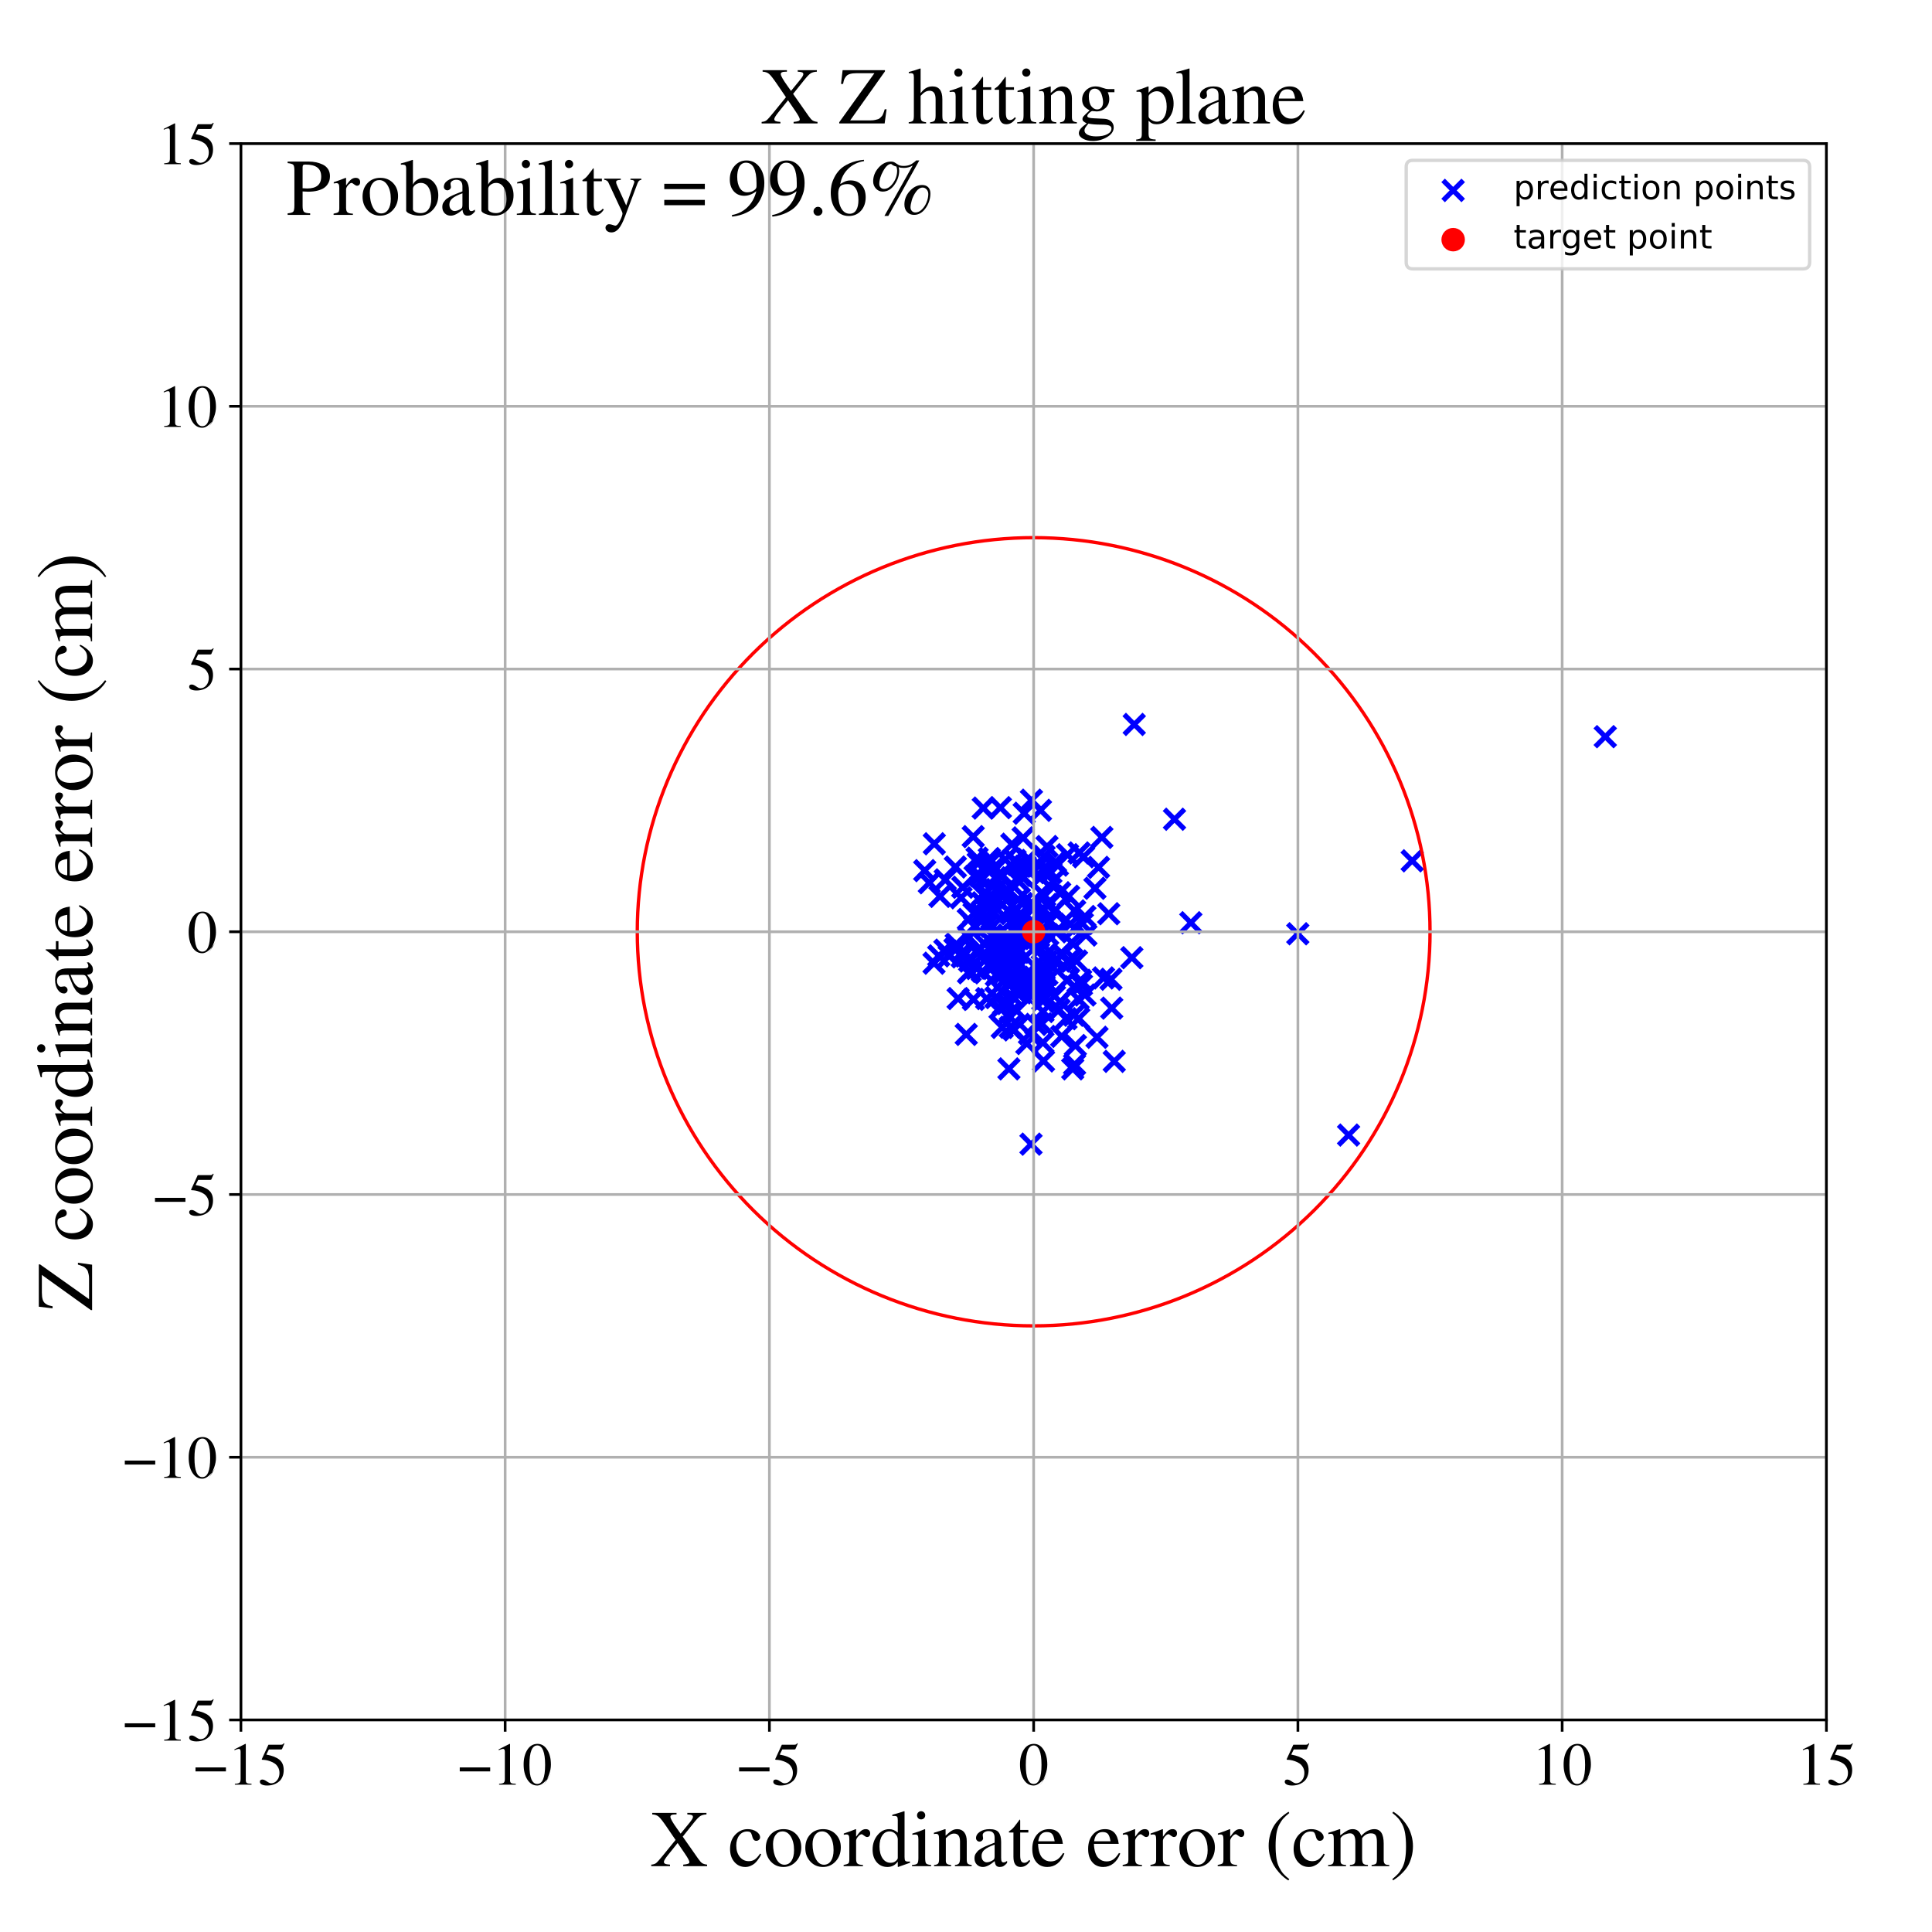 <?xml version="1.0" encoding="utf-8" standalone="no"?>
<!DOCTYPE svg PUBLIC "-//W3C//DTD SVG 1.1//EN"
  "http://www.w3.org/Graphics/SVG/1.1/DTD/svg11.dtd">
<!-- Created with matplotlib (https://matplotlib.org/) -->
<svg height="576pt" version="1.1" viewBox="0 0 576 576" width="576pt" xmlns="http://www.w3.org/2000/svg" xmlns:xlink="http://www.w3.org/1999/xlink">
 <defs>
  <style type="text/css">
*{stroke-linecap:butt;stroke-linejoin:round;}
  </style>
 </defs>
 <g id="figure_1">
  <g id="patch_1">
   <path d="M 0 576 
L 576 576 
L 576 0 
L 0 0 
z
" style="fill:#ffffff;"/>
  </g>
  <g id="axes_1">
   <g id="patch_2">
    <path d="M 71.822 512.784 
L 544.52 512.784 
L 544.52 42.802 
L 71.822 42.802 
z
" style="fill:#ffffff;"/>
   </g>
   <g id="PathCollection_1">
    <defs>
     <path d="M -3 3 
L 3 -3 
M -3 -3 
L 3 3 
" id="m1f06b90386" style="stroke:#0000ff;stroke-width:1.5;"/>
    </defs>
    <g clip-path="url(#p50ba514871)">
     <use style="fill:#0000ff;stroke:#0000ff;stroke-width:1.5;" x="294.193" xlink:href="#m1f06b90386" y="275.959"/>
     <use style="fill:#0000ff;stroke:#0000ff;stroke-width:1.5;" x="337.441" xlink:href="#m1f06b90386" y="285.521"/>
     <use style="fill:#0000ff;stroke:#0000ff;stroke-width:1.5;" x="312.083" xlink:href="#m1f06b90386" y="286.63"/>
     <use style="fill:#0000ff;stroke:#0000ff;stroke-width:1.5;" x="311.465" xlink:href="#m1f06b90386" y="267.058"/>
     <use style="fill:#0000ff;stroke:#0000ff;stroke-width:1.5;" x="289.22" xlink:href="#m1f06b90386" y="289.518"/>
     <use style="fill:#0000ff;stroke:#0000ff;stroke-width:1.5;" x="295.682" xlink:href="#m1f06b90386" y="278.755"/>
     <use style="fill:#0000ff;stroke:#0000ff;stroke-width:1.5;" x="305.037" xlink:href="#m1f06b90386" y="249.793"/>
     <use style="fill:#0000ff;stroke:#0000ff;stroke-width:1.5;" x="305.355" xlink:href="#m1f06b90386" y="242.459"/>
     <use style="fill:#0000ff;stroke:#0000ff;stroke-width:1.5;" x="293.86" xlink:href="#m1f06b90386" y="276.016"/>
     <use style="fill:#0000ff;stroke:#0000ff;stroke-width:1.5;" x="303.12" xlink:href="#m1f06b90386" y="301.331"/>
     <use style="fill:#0000ff;stroke:#0000ff;stroke-width:1.5;" x="292.899" xlink:href="#m1f06b90386" y="289.588"/>
     <use style="fill:#0000ff;stroke:#0000ff;stroke-width:1.5;" x="314.378" xlink:href="#m1f06b90386" y="296.949"/>
     <use style="fill:#0000ff;stroke:#0000ff;stroke-width:1.5;" x="306.652" xlink:href="#m1f06b90386" y="294.239"/>
     <use style="fill:#0000ff;stroke:#0000ff;stroke-width:1.5;" x="313.052" xlink:href="#m1f06b90386" y="274.598"/>
     <use style="fill:#0000ff;stroke:#0000ff;stroke-width:1.5;" x="421.029" xlink:href="#m1f06b90386" y="256.639"/>
     <use style="fill:#0000ff;stroke:#0000ff;stroke-width:1.5;" x="292.059" xlink:href="#m1f06b90386" y="282.691"/>
     <use style="fill:#0000ff;stroke:#0000ff;stroke-width:1.5;" x="314.576" xlink:href="#m1f06b90386" y="286.568"/>
     <use style="fill:#0000ff;stroke:#0000ff;stroke-width:1.5;" x="298.711" xlink:href="#m1f06b90386" y="260.967"/>
     <use style="fill:#0000ff;stroke:#0000ff;stroke-width:1.5;" x="310.951" xlink:href="#m1f06b90386" y="301.57"/>
     <use style="fill:#0000ff;stroke:#0000ff;stroke-width:1.5;" x="284.702" xlink:href="#m1f06b90386" y="282.934"/>
     <use style="fill:#0000ff;stroke:#0000ff;stroke-width:1.5;" x="310.928" xlink:href="#m1f06b90386" y="310.844"/>
     <use style="fill:#0000ff;stroke:#0000ff;stroke-width:1.5;" x="323.448" xlink:href="#m1f06b90386" y="296.644"/>
     <use style="fill:#0000ff;stroke:#0000ff;stroke-width:1.5;" x="311.887" xlink:href="#m1f06b90386" y="284.772"/>
     <use style="fill:#0000ff;stroke:#0000ff;stroke-width:1.5;" x="322.178" xlink:href="#m1f06b90386" y="292.253"/>
     <use style="fill:#0000ff;stroke:#0000ff;stroke-width:1.5;" x="292.594" xlink:href="#m1f06b90386" y="285.027"/>
     <use style="fill:#0000ff;stroke:#0000ff;stroke-width:1.5;" x="303.69" xlink:href="#m1f06b90386" y="283.907"/>
     <use style="fill:#0000ff;stroke:#0000ff;stroke-width:1.5;" x="281.713" xlink:href="#m1f06b90386" y="283.271"/>
     <use style="fill:#0000ff;stroke:#0000ff;stroke-width:1.5;" x="305.394" xlink:href="#m1f06b90386" y="292.368"/>
     <use style="fill:#0000ff;stroke:#0000ff;stroke-width:1.5;" x="298.246" xlink:href="#m1f06b90386" y="240.794"/>
     <use style="fill:#0000ff;stroke:#0000ff;stroke-width:1.5;" x="300.326" xlink:href="#m1f06b90386" y="281.216"/>
     <use style="fill:#0000ff;stroke:#0000ff;stroke-width:1.5;" x="332.201" xlink:href="#m1f06b90386" y="316.43"/>
     <use style="fill:#0000ff;stroke:#0000ff;stroke-width:1.5;" x="323.06" xlink:href="#m1f06b90386" y="255.432"/>
     <use style="fill:#0000ff;stroke:#0000ff;stroke-width:1.5;" x="302.645" xlink:href="#m1f06b90386" y="256.522"/>
     <use style="fill:#0000ff;stroke:#0000ff;stroke-width:1.5;" x="311.273" xlink:href="#m1f06b90386" y="255.284"/>
     <use style="fill:#0000ff;stroke:#0000ff;stroke-width:1.5;" x="292.369" xlink:href="#m1f06b90386" y="272.376"/>
     <use style="fill:#0000ff;stroke:#0000ff;stroke-width:1.5;" x="320.403" xlink:href="#m1f06b90386" y="276.899"/>
     <use style="fill:#0000ff;stroke:#0000ff;stroke-width:1.5;" x="299.193" xlink:href="#m1f06b90386" y="299.411"/>
     <use style="fill:#0000ff;stroke:#0000ff;stroke-width:1.5;" x="315.754" xlink:href="#m1f06b90386" y="301.022"/>
     <use style="fill:#0000ff;stroke:#0000ff;stroke-width:1.5;" x="307.51" xlink:href="#m1f06b90386" y="238.562"/>
     <use style="fill:#0000ff;stroke:#0000ff;stroke-width:1.5;" x="318.315" xlink:href="#m1f06b90386" y="286.687"/>
     <use style="fill:#0000ff;stroke:#0000ff;stroke-width:1.5;" x="297.123" xlink:href="#m1f06b90386" y="286.629"/>
     <use style="fill:#0000ff;stroke:#0000ff;stroke-width:1.5;" x="301.981" xlink:href="#m1f06b90386" y="283.614"/>
     <use style="fill:#0000ff;stroke:#0000ff;stroke-width:1.5;" x="319.101" xlink:href="#m1f06b90386" y="275.509"/>
     <use style="fill:#0000ff;stroke:#0000ff;stroke-width:1.5;" x="318.126" xlink:href="#m1f06b90386" y="292.279"/>
     <use style="fill:#0000ff;stroke:#0000ff;stroke-width:1.5;" x="300.481" xlink:href="#m1f06b90386" y="302.576"/>
     <use style="fill:#0000ff;stroke:#0000ff;stroke-width:1.5;" x="302.948" xlink:href="#m1f06b90386" y="278.407"/>
     <use style="fill:#0000ff;stroke:#0000ff;stroke-width:1.5;" x="299.692" xlink:href="#m1f06b90386" y="256.259"/>
     <use style="fill:#0000ff;stroke:#0000ff;stroke-width:1.5;" x="299.377" xlink:href="#m1f06b90386" y="279.673"/>
     <use style="fill:#0000ff;stroke:#0000ff;stroke-width:1.5;" x="280.229" xlink:href="#m1f06b90386" y="267.242"/>
     <use style="fill:#0000ff;stroke:#0000ff;stroke-width:1.5;" x="312.142" xlink:href="#m1f06b90386" y="252.377"/>
     <use style="fill:#0000ff;stroke:#0000ff;stroke-width:1.5;" x="306.444" xlink:href="#m1f06b90386" y="276.734"/>
     <use style="fill:#0000ff;stroke:#0000ff;stroke-width:1.5;" x="307.499" xlink:href="#m1f06b90386" y="269.121"/>
     <use style="fill:#0000ff;stroke:#0000ff;stroke-width:1.5;" x="305.208" xlink:href="#m1f06b90386" y="294.723"/>
     <use style="fill:#0000ff;stroke:#0000ff;stroke-width:1.5;" x="303.552" xlink:href="#m1f06b90386" y="268.171"/>
     <use style="fill:#0000ff;stroke:#0000ff;stroke-width:1.5;" x="301.667" xlink:href="#m1f06b90386" y="251.692"/>
     <use style="fill:#0000ff;stroke:#0000ff;stroke-width:1.5;" x="317.822" xlink:href="#m1f06b90386" y="303.724"/>
     <use style="fill:#0000ff;stroke:#0000ff;stroke-width:1.5;" x="298.805" xlink:href="#m1f06b90386" y="306.32"/>
     <use style="fill:#0000ff;stroke:#0000ff;stroke-width:1.5;" x="478.594" xlink:href="#m1f06b90386" y="219.634"/>
     <use style="fill:#0000ff;stroke:#0000ff;stroke-width:1.5;" x="315.262" xlink:href="#m1f06b90386" y="277.383"/>
     <use style="fill:#0000ff;stroke:#0000ff;stroke-width:1.5;" x="290.7" xlink:href="#m1f06b90386" y="261.297"/>
     <use style="fill:#0000ff;stroke:#0000ff;stroke-width:1.5;" x="301.783" xlink:href="#m1f06b90386" y="297.022"/>
     <use style="fill:#0000ff;stroke:#0000ff;stroke-width:1.5;" x="300.452" xlink:href="#m1f06b90386" y="265.909"/>
     <use style="fill:#0000ff;stroke:#0000ff;stroke-width:1.5;" x="298.149" xlink:href="#m1f06b90386" y="300.674"/>
     <use style="fill:#0000ff;stroke:#0000ff;stroke-width:1.5;" x="310.726" xlink:href="#m1f06b90386" y="287.892"/>
     <use style="fill:#0000ff;stroke:#0000ff;stroke-width:1.5;" x="305.3" xlink:href="#m1f06b90386" y="291.068"/>
     <use style="fill:#0000ff;stroke:#0000ff;stroke-width:1.5;" x="299.271" xlink:href="#m1f06b90386" y="287.528"/>
     <use style="fill:#0000ff;stroke:#0000ff;stroke-width:1.5;" x="318.583" xlink:href="#m1f06b90386" y="286.9"/>
     <use style="fill:#0000ff;stroke:#0000ff;stroke-width:1.5;" x="313.912" xlink:href="#m1f06b90386" y="262.772"/>
     <use style="fill:#0000ff;stroke:#0000ff;stroke-width:1.5;" x="288.07" xlink:href="#m1f06b90386" y="308.392"/>
     <use style="fill:#0000ff;stroke:#0000ff;stroke-width:1.5;" x="320.939" xlink:href="#m1f06b90386" y="286.514"/>
     <use style="fill:#0000ff;stroke:#0000ff;stroke-width:1.5;" x="311.111" xlink:href="#m1f06b90386" y="316.303"/>
     <use style="fill:#0000ff;stroke:#0000ff;stroke-width:1.5;" x="308.454" xlink:href="#m1f06b90386" y="275.348"/>
     <use style="fill:#0000ff;stroke:#0000ff;stroke-width:1.5;" x="316.902" xlink:href="#m1f06b90386" y="284.546"/>
     <use style="fill:#0000ff;stroke:#0000ff;stroke-width:1.5;" x="310.605" xlink:href="#m1f06b90386" y="305.239"/>
     <use style="fill:#0000ff;stroke:#0000ff;stroke-width:1.5;" x="298.933" xlink:href="#m1f06b90386" y="267.353"/>
     <use style="fill:#0000ff;stroke:#0000ff;stroke-width:1.5;" x="327.058" xlink:href="#m1f06b90386" y="309.257"/>
     <use style="fill:#0000ff;stroke:#0000ff;stroke-width:1.5;" x="338.157" xlink:href="#m1f06b90386" y="215.987"/>
     <use style="fill:#0000ff;stroke:#0000ff;stroke-width:1.5;" x="304.644" xlink:href="#m1f06b90386" y="274.127"/>
     <use style="fill:#0000ff;stroke:#0000ff;stroke-width:1.5;" x="290.525" xlink:href="#m1f06b90386" y="276.129"/>
     <use style="fill:#0000ff;stroke:#0000ff;stroke-width:1.5;" x="300.757" xlink:href="#m1f06b90386" y="282.543"/>
     <use style="fill:#0000ff;stroke:#0000ff;stroke-width:1.5;" x="320.474" xlink:href="#m1f06b90386" y="294.214"/>
     <use style="fill:#0000ff;stroke:#0000ff;stroke-width:1.5;" x="298.734" xlink:href="#m1f06b90386" y="269.778"/>
     <use style="fill:#0000ff;stroke:#0000ff;stroke-width:1.5;" x="307.45" xlink:href="#m1f06b90386" y="277.359"/>
     <use style="fill:#0000ff;stroke:#0000ff;stroke-width:1.5;" x="291.299" xlink:href="#m1f06b90386" y="255.847"/>
     <use style="fill:#0000ff;stroke:#0000ff;stroke-width:1.5;" x="321.616" xlink:href="#m1f06b90386" y="303.652"/>
     <use style="fill:#0000ff;stroke:#0000ff;stroke-width:1.5;" x="298.868" xlink:href="#m1f06b90386" y="295.82"/>
     <use style="fill:#0000ff;stroke:#0000ff;stroke-width:1.5;" x="310.708" xlink:href="#m1f06b90386" y="296.492"/>
     <use style="fill:#0000ff;stroke:#0000ff;stroke-width:1.5;" x="296.186" xlink:href="#m1f06b90386" y="271.959"/>
     <use style="fill:#0000ff;stroke:#0000ff;stroke-width:1.5;" x="302.721" xlink:href="#m1f06b90386" y="281.912"/>
     <use style="fill:#0000ff;stroke:#0000ff;stroke-width:1.5;" x="315.927" xlink:href="#m1f06b90386" y="266.168"/>
     <use style="fill:#0000ff;stroke:#0000ff;stroke-width:1.5;" x="298.471" xlink:href="#m1f06b90386" y="280.646"/>
     <use style="fill:#0000ff;stroke:#0000ff;stroke-width:1.5;" x="292.897" xlink:href="#m1f06b90386" y="269.161"/>
     <use style="fill:#0000ff;stroke:#0000ff;stroke-width:1.5;" x="285.652" xlink:href="#m1f06b90386" y="297.707"/>
     <use style="fill:#0000ff;stroke:#0000ff;stroke-width:1.5;" x="320.608" xlink:href="#m1f06b90386" y="311.707"/>
     <use style="fill:#0000ff;stroke:#0000ff;stroke-width:1.5;" x="275.695" xlink:href="#m1f06b90386" y="259.57"/>
     <use style="fill:#0000ff;stroke:#0000ff;stroke-width:1.5;" x="297.067" xlink:href="#m1f06b90386" y="290.804"/>
     <use style="fill:#0000ff;stroke:#0000ff;stroke-width:1.5;" x="286.869" xlink:href="#m1f06b90386" y="285.292"/>
     <use style="fill:#0000ff;stroke:#0000ff;stroke-width:1.5;" x="294.175" xlink:href="#m1f06b90386" y="297.715"/>
     <use style="fill:#0000ff;stroke:#0000ff;stroke-width:1.5;" x="308.465" xlink:href="#m1f06b90386" y="291.365"/>
     <use style="fill:#0000ff;stroke:#0000ff;stroke-width:1.5;" x="309.832" xlink:href="#m1f06b90386" y="258.106"/>
     <use style="fill:#0000ff;stroke:#0000ff;stroke-width:1.5;" x="319.82" xlink:href="#m1f06b90386" y="318.667"/>
     <use style="fill:#0000ff;stroke:#0000ff;stroke-width:1.5;" x="300.28" xlink:href="#m1f06b90386" y="299.185"/>
     <use style="fill:#0000ff;stroke:#0000ff;stroke-width:1.5;" x="402.063" xlink:href="#m1f06b90386" y="338.408"/>
     <use style="fill:#0000ff;stroke:#0000ff;stroke-width:1.5;" x="306.28" xlink:href="#m1f06b90386" y="281.283"/>
     <use style="fill:#0000ff;stroke:#0000ff;stroke-width:1.5;" x="320.401" xlink:href="#m1f06b90386" y="271.574"/>
     <use style="fill:#0000ff;stroke:#0000ff;stroke-width:1.5;" x="323.44" xlink:href="#m1f06b90386" y="273.242"/>
     <use style="fill:#0000ff;stroke:#0000ff;stroke-width:1.5;" x="312.113" xlink:href="#m1f06b90386" y="290.498"/>
     <use style="fill:#0000ff;stroke:#0000ff;stroke-width:1.5;" x="307.699" xlink:href="#m1f06b90386" y="269.827"/>
     <use style="fill:#0000ff;stroke:#0000ff;stroke-width:1.5;" x="302.936" xlink:href="#m1f06b90386" y="295.683"/>
     <use style="fill:#0000ff;stroke:#0000ff;stroke-width:1.5;" x="289.079" xlink:href="#m1f06b90386" y="286.523"/>
     <use style="fill:#0000ff;stroke:#0000ff;stroke-width:1.5;" x="314.791" xlink:href="#m1f06b90386" y="277.816"/>
     <use style="fill:#0000ff;stroke:#0000ff;stroke-width:1.5;" x="303.104" xlink:href="#m1f06b90386" y="271.106"/>
     <use style="fill:#0000ff;stroke:#0000ff;stroke-width:1.5;" x="290.397" xlink:href="#m1f06b90386" y="272.321"/>
     <use style="fill:#0000ff;stroke:#0000ff;stroke-width:1.5;" x="311.371" xlink:href="#m1f06b90386" y="290.995"/>
     <use style="fill:#0000ff;stroke:#0000ff;stroke-width:1.5;" x="286.528" xlink:href="#m1f06b90386" y="267.656"/>
     <use style="fill:#0000ff;stroke:#0000ff;stroke-width:1.5;" x="303.791" xlink:href="#m1f06b90386" y="275.502"/>
     <use style="fill:#0000ff;stroke:#0000ff;stroke-width:1.5;" x="309.646" xlink:href="#m1f06b90386" y="279.239"/>
     <use style="fill:#0000ff;stroke:#0000ff;stroke-width:1.5;" x="311.084" xlink:href="#m1f06b90386" y="259.123"/>
     <use style="fill:#0000ff;stroke:#0000ff;stroke-width:1.5;" x="302.897" xlink:href="#m1f06b90386" y="291.655"/>
     <use style="fill:#0000ff;stroke:#0000ff;stroke-width:1.5;" x="312.053" xlink:href="#m1f06b90386" y="269.661"/>
     <use style="fill:#0000ff;stroke:#0000ff;stroke-width:1.5;" x="291.64" xlink:href="#m1f06b90386" y="257.319"/>
     <use style="fill:#0000ff;stroke:#0000ff;stroke-width:1.5;" x="310.247" xlink:href="#m1f06b90386" y="261.563"/>
     <use style="fill:#0000ff;stroke:#0000ff;stroke-width:1.5;" x="300.991" xlink:href="#m1f06b90386" y="286.601"/>
     <use style="fill:#0000ff;stroke:#0000ff;stroke-width:1.5;" x="330.555" xlink:href="#m1f06b90386" y="272.413"/>
     <use style="fill:#0000ff;stroke:#0000ff;stroke-width:1.5;" x="312.375" xlink:href="#m1f06b90386" y="278.617"/>
     <use style="fill:#0000ff;stroke:#0000ff;stroke-width:1.5;" x="299.412" xlink:href="#m1f06b90386" y="265.914"/>
     <use style="fill:#0000ff;stroke:#0000ff;stroke-width:1.5;" x="296.697" xlink:href="#m1f06b90386" y="284.425"/>
     <use style="fill:#0000ff;stroke:#0000ff;stroke-width:1.5;" x="293.653" xlink:href="#m1f06b90386" y="281.57"/>
     <use style="fill:#0000ff;stroke:#0000ff;stroke-width:1.5;" x="310.199" xlink:href="#m1f06b90386" y="241.589"/>
     <use style="fill:#0000ff;stroke:#0000ff;stroke-width:1.5;" x="306.404" xlink:href="#m1f06b90386" y="256.171"/>
     <use style="fill:#0000ff;stroke:#0000ff;stroke-width:1.5;" x="303.104" xlink:href="#m1f06b90386" y="295.888"/>
     <use style="fill:#0000ff;stroke:#0000ff;stroke-width:1.5;" x="288.745" xlink:href="#m1f06b90386" y="290.023"/>
     <use style="fill:#0000ff;stroke:#0000ff;stroke-width:1.5;" x="313.306" xlink:href="#m1f06b90386" y="260.164"/>
     <use style="fill:#0000ff;stroke:#0000ff;stroke-width:1.5;" x="310.984" xlink:href="#m1f06b90386" y="270.966"/>
     <use style="fill:#0000ff;stroke:#0000ff;stroke-width:1.5;" x="301.523" xlink:href="#m1f06b90386" y="272.416"/>
     <use style="fill:#0000ff;stroke:#0000ff;stroke-width:1.5;" x="296.273" xlink:href="#m1f06b90386" y="281.704"/>
     <use style="fill:#0000ff;stroke:#0000ff;stroke-width:1.5;" x="298.076" xlink:href="#m1f06b90386" y="278.221"/>
     <use style="fill:#0000ff;stroke:#0000ff;stroke-width:1.5;" x="278.552" xlink:href="#m1f06b90386" y="251.565"/>
     <use style="fill:#0000ff;stroke:#0000ff;stroke-width:1.5;" x="284.826" xlink:href="#m1f06b90386" y="258.484"/>
     <use style="fill:#0000ff;stroke:#0000ff;stroke-width:1.5;" x="298.555" xlink:href="#m1f06b90386" y="261.428"/>
     <use style="fill:#0000ff;stroke:#0000ff;stroke-width:1.5;" x="301.819" xlink:href="#m1f06b90386" y="280.77"/>
     <use style="fill:#0000ff;stroke:#0000ff;stroke-width:1.5;" x="314.702" xlink:href="#m1f06b90386" y="256.968"/>
     <use style="fill:#0000ff;stroke:#0000ff;stroke-width:1.5;" x="278.469" xlink:href="#m1f06b90386" y="287.164"/>
     <use style="fill:#0000ff;stroke:#0000ff;stroke-width:1.5;" x="297.393" xlink:href="#m1f06b90386" y="278.825"/>
     <use style="fill:#0000ff;stroke:#0000ff;stroke-width:1.5;" x="292.161" xlink:href="#m1f06b90386" y="261.105"/>
     <use style="fill:#0000ff;stroke:#0000ff;stroke-width:1.5;" x="312.937" xlink:href="#m1f06b90386" y="269.511"/>
     <use style="fill:#0000ff;stroke:#0000ff;stroke-width:1.5;" x="295.581" xlink:href="#m1f06b90386" y="288.617"/>
     <use style="fill:#0000ff;stroke:#0000ff;stroke-width:1.5;" x="285.077" xlink:href="#m1f06b90386" y="281.493"/>
     <use style="fill:#0000ff;stroke:#0000ff;stroke-width:1.5;" x="303.407" xlink:href="#m1f06b90386" y="257.744"/>
     <use style="fill:#0000ff;stroke:#0000ff;stroke-width:1.5;" x="311.819" xlink:href="#m1f06b90386" y="284.56"/>
     <use style="fill:#0000ff;stroke:#0000ff;stroke-width:1.5;" x="318.263" xlink:href="#m1f06b90386" y="254.817"/>
     <use style="fill:#0000ff;stroke:#0000ff;stroke-width:1.5;" x="288.7" xlink:href="#m1f06b90386" y="274.129"/>
     <use style="fill:#0000ff;stroke:#0000ff;stroke-width:1.5;" x="306.918" xlink:href="#m1f06b90386" y="308.214"/>
     <use style="fill:#0000ff;stroke:#0000ff;stroke-width:1.5;" x="304.602" xlink:href="#m1f06b90386" y="260.987"/>
     <use style="fill:#0000ff;stroke:#0000ff;stroke-width:1.5;" x="288.861" xlink:href="#m1f06b90386" y="279.424"/>
     <use style="fill:#0000ff;stroke:#0000ff;stroke-width:1.5;" x="316.107" xlink:href="#m1f06b90386" y="298.628"/>
     <use style="fill:#0000ff;stroke:#0000ff;stroke-width:1.5;" x="311.821" xlink:href="#m1f06b90386" y="292.846"/>
     <use style="fill:#0000ff;stroke:#0000ff;stroke-width:1.5;" x="308.815" xlink:href="#m1f06b90386" y="305.406"/>
     <use style="fill:#0000ff;stroke:#0000ff;stroke-width:1.5;" x="308.05" xlink:href="#m1f06b90386" y="296.254"/>
     <use style="fill:#0000ff;stroke:#0000ff;stroke-width:1.5;" x="331.444" xlink:href="#m1f06b90386" y="300.56"/>
     <use style="fill:#0000ff;stroke:#0000ff;stroke-width:1.5;" x="299.616" xlink:href="#m1f06b90386" y="284.302"/>
     <use style="fill:#0000ff;stroke:#0000ff;stroke-width:1.5;" x="350.159" xlink:href="#m1f06b90386" y="244.25"/>
     <use style="fill:#0000ff;stroke:#0000ff;stroke-width:1.5;" x="306.14" xlink:href="#m1f06b90386" y="311.12"/>
     <use style="fill:#0000ff;stroke:#0000ff;stroke-width:1.5;" x="304.383" xlink:href="#m1f06b90386" y="296.001"/>
     <use style="fill:#0000ff;stroke:#0000ff;stroke-width:1.5;" x="355.033" xlink:href="#m1f06b90386" y="275.099"/>
     <use style="fill:#0000ff;stroke:#0000ff;stroke-width:1.5;" x="301.982" xlink:href="#m1f06b90386" y="280.475"/>
     <use style="fill:#0000ff;stroke:#0000ff;stroke-width:1.5;" x="296.364" xlink:href="#m1f06b90386" y="286.345"/>
     <use style="fill:#0000ff;stroke:#0000ff;stroke-width:1.5;" x="296.906" xlink:href="#m1f06b90386" y="297.417"/>
     <use style="fill:#0000ff;stroke:#0000ff;stroke-width:1.5;" x="307.376" xlink:href="#m1f06b90386" y="341.113"/>
     <use style="fill:#0000ff;stroke:#0000ff;stroke-width:1.5;" x="290.221" xlink:href="#m1f06b90386" y="297.96"/>
     <use style="fill:#0000ff;stroke:#0000ff;stroke-width:1.5;" x="315.027" xlink:href="#m1f06b90386" y="285.954"/>
     <use style="fill:#0000ff;stroke:#0000ff;stroke-width:1.5;" x="322.422" xlink:href="#m1f06b90386" y="293.637"/>
     <use style="fill:#0000ff;stroke:#0000ff;stroke-width:1.5;" x="316.529" xlink:href="#m1f06b90386" y="308.99"/>
     <use style="fill:#0000ff;stroke:#0000ff;stroke-width:1.5;" x="299.706" xlink:href="#m1f06b90386" y="291.897"/>
     <use style="fill:#0000ff;stroke:#0000ff;stroke-width:1.5;" x="299.189" xlink:href="#m1f06b90386" y="290.136"/>
     <use style="fill:#0000ff;stroke:#0000ff;stroke-width:1.5;" x="315.254" xlink:href="#m1f06b90386" y="257.922"/>
     <use style="fill:#0000ff;stroke:#0000ff;stroke-width:1.5;" x="287.242" xlink:href="#m1f06b90386" y="283.541"/>
     <use style="fill:#0000ff;stroke:#0000ff;stroke-width:1.5;" x="287.04" xlink:href="#m1f06b90386" y="264.529"/>
     <use style="fill:#0000ff;stroke:#0000ff;stroke-width:1.5;" x="292.658" xlink:href="#m1f06b90386" y="272.547"/>
     <use style="fill:#0000ff;stroke:#0000ff;stroke-width:1.5;" x="323.745" xlink:href="#m1f06b90386" y="278.778"/>
     <use style="fill:#0000ff;stroke:#0000ff;stroke-width:1.5;" x="302.713" xlink:href="#m1f06b90386" y="294.829"/>
     <use style="fill:#0000ff;stroke:#0000ff;stroke-width:1.5;" x="279.873" xlink:href="#m1f06b90386" y="284.977"/>
     <use style="fill:#0000ff;stroke:#0000ff;stroke-width:1.5;" x="322.695" xlink:href="#m1f06b90386" y="275.354"/>
     <use style="fill:#0000ff;stroke:#0000ff;stroke-width:1.5;" x="300.924" xlink:href="#m1f06b90386" y="290.92"/>
     <use style="fill:#0000ff;stroke:#0000ff;stroke-width:1.5;" x="320.374" xlink:href="#m1f06b90386" y="317.345"/>
     <use style="fill:#0000ff;stroke:#0000ff;stroke-width:1.5;" x="386.924" xlink:href="#m1f06b90386" y="278.392"/>
     <use style="fill:#0000ff;stroke:#0000ff;stroke-width:1.5;" x="311.32" xlink:href="#m1f06b90386" y="289.076"/>
     <use style="fill:#0000ff;stroke:#0000ff;stroke-width:1.5;" x="297.065" xlink:href="#m1f06b90386" y="265.199"/>
     <use style="fill:#0000ff;stroke:#0000ff;stroke-width:1.5;" x="320.166" xlink:href="#m1f06b90386" y="302.669"/>
     <use style="fill:#0000ff;stroke:#0000ff;stroke-width:1.5;" x="306.601" xlink:href="#m1f06b90386" y="279.626"/>
     <use style="fill:#0000ff;stroke:#0000ff;stroke-width:1.5;" x="303.718" xlink:href="#m1f06b90386" y="277.048"/>
     <use style="fill:#0000ff;stroke:#0000ff;stroke-width:1.5;" x="281.813" xlink:href="#m1f06b90386" y="262.318"/>
     <use style="fill:#0000ff;stroke:#0000ff;stroke-width:1.5;" x="300.777" xlink:href="#m1f06b90386" y="288.843"/>
     <use style="fill:#0000ff;stroke:#0000ff;stroke-width:1.5;" x="309.14" xlink:href="#m1f06b90386" y="276.32"/>
     <use style="fill:#0000ff;stroke:#0000ff;stroke-width:1.5;" x="301.811" xlink:href="#m1f06b90386" y="263.882"/>
     <use style="fill:#0000ff;stroke:#0000ff;stroke-width:1.5;" x="304.176" xlink:href="#m1f06b90386" y="260.956"/>
     <use style="fill:#0000ff;stroke:#0000ff;stroke-width:1.5;" x="300.798" xlink:href="#m1f06b90386" y="318.672"/>
     <use style="fill:#0000ff;stroke:#0000ff;stroke-width:1.5;" x="329.002" xlink:href="#m1f06b90386" y="291.556"/>
     <use style="fill:#0000ff;stroke:#0000ff;stroke-width:1.5;" x="327.516" xlink:href="#m1f06b90386" y="258.591"/>
     <use style="fill:#0000ff;stroke:#0000ff;stroke-width:1.5;" x="302.304" xlink:href="#m1f06b90386" y="285.58"/>
     <use style="fill:#0000ff;stroke:#0000ff;stroke-width:1.5;" x="294.955" xlink:href="#m1f06b90386" y="255.968"/>
     <use style="fill:#0000ff;stroke:#0000ff;stroke-width:1.5;" x="308.634" xlink:href="#m1f06b90386" y="279.815"/>
     <use style="fill:#0000ff;stroke:#0000ff;stroke-width:1.5;" x="296.723" xlink:href="#m1f06b90386" y="261.698"/>
     <use style="fill:#0000ff;stroke:#0000ff;stroke-width:1.5;" x="282.99" xlink:href="#m1f06b90386" y="285.037"/>
     <use style="fill:#0000ff;stroke:#0000ff;stroke-width:1.5;" x="319.5" xlink:href="#m1f06b90386" y="281"/>
     <use style="fill:#0000ff;stroke:#0000ff;stroke-width:1.5;" x="307.556" xlink:href="#m1f06b90386" y="271.031"/>
     <use style="fill:#0000ff;stroke:#0000ff;stroke-width:1.5;" x="293.848" xlink:href="#m1f06b90386" y="273.263"/>
     <use style="fill:#0000ff;stroke:#0000ff;stroke-width:1.5;" x="302.356" xlink:href="#m1f06b90386" y="307.058"/>
     <use style="fill:#0000ff;stroke:#0000ff;stroke-width:1.5;" x="328.501" xlink:href="#m1f06b90386" y="249.66"/>
     <use style="fill:#0000ff;stroke:#0000ff;stroke-width:1.5;" x="295.161" xlink:href="#m1f06b90386" y="257.154"/>
     <use style="fill:#0000ff;stroke:#0000ff;stroke-width:1.5;" x="306.865" xlink:href="#m1f06b90386" y="278.432"/>
     <use style="fill:#0000ff;stroke:#0000ff;stroke-width:1.5;" x="311.171" xlink:href="#m1f06b90386" y="281.853"/>
     <use style="fill:#0000ff;stroke:#0000ff;stroke-width:1.5;" x="310.997" xlink:href="#m1f06b90386" y="259.129"/>
     <use style="fill:#0000ff;stroke:#0000ff;stroke-width:1.5;" x="305.677" xlink:href="#m1f06b90386" y="285.31"/>
     <use style="fill:#0000ff;stroke:#0000ff;stroke-width:1.5;" x="301.189" xlink:href="#m1f06b90386" y="306.255"/>
     <use style="fill:#0000ff;stroke:#0000ff;stroke-width:1.5;" x="300.475" xlink:href="#m1f06b90386" y="283.798"/>
     <use style="fill:#0000ff;stroke:#0000ff;stroke-width:1.5;" x="299.503" xlink:href="#m1f06b90386" y="279.965"/>
     <use style="fill:#0000ff;stroke:#0000ff;stroke-width:1.5;" x="295.73" xlink:href="#m1f06b90386" y="259.202"/>
     <use style="fill:#0000ff;stroke:#0000ff;stroke-width:1.5;" x="303.368" xlink:href="#m1f06b90386" y="288.607"/>
     <use style="fill:#0000ff;stroke:#0000ff;stroke-width:1.5;" x="293.011" xlink:href="#m1f06b90386" y="266.692"/>
     <use style="fill:#0000ff;stroke:#0000ff;stroke-width:1.5;" x="310.903" xlink:href="#m1f06b90386" y="298.146"/>
     <use style="fill:#0000ff;stroke:#0000ff;stroke-width:1.5;" x="321.716" xlink:href="#m1f06b90386" y="254.293"/>
     <use style="fill:#0000ff;stroke:#0000ff;stroke-width:1.5;" x="311.693" xlink:href="#m1f06b90386" y="297.623"/>
     <use style="fill:#0000ff;stroke:#0000ff;stroke-width:1.5;" x="295.206" xlink:href="#m1f06b90386" y="268.504"/>
     <use style="fill:#0000ff;stroke:#0000ff;stroke-width:1.5;" x="305.614" xlink:href="#m1f06b90386" y="258.263"/>
     <use style="fill:#0000ff;stroke:#0000ff;stroke-width:1.5;" x="308.283" xlink:href="#m1f06b90386" y="292.441"/>
     <use style="fill:#0000ff;stroke:#0000ff;stroke-width:1.5;" x="293.958" xlink:href="#m1f06b90386" y="266.223"/>
     <use style="fill:#0000ff;stroke:#0000ff;stroke-width:1.5;" x="310.767" xlink:href="#m1f06b90386" y="290.702"/>
     <use style="fill:#0000ff;stroke:#0000ff;stroke-width:1.5;" x="308.03" xlink:href="#m1f06b90386" y="294.291"/>
     <use style="fill:#0000ff;stroke:#0000ff;stroke-width:1.5;" x="314.192" xlink:href="#m1f06b90386" y="271.783"/>
     <use style="fill:#0000ff;stroke:#0000ff;stroke-width:1.5;" x="304.716" xlink:href="#m1f06b90386" y="269.37"/>
     <use style="fill:#0000ff;stroke:#0000ff;stroke-width:1.5;" x="291.068" xlink:href="#m1f06b90386" y="283.73"/>
     <use style="fill:#0000ff;stroke:#0000ff;stroke-width:1.5;" x="304.975" xlink:href="#m1f06b90386" y="277.309"/>
     <use style="fill:#0000ff;stroke:#0000ff;stroke-width:1.5;" x="293.147" xlink:href="#m1f06b90386" y="240.917"/>
     <use style="fill:#0000ff;stroke:#0000ff;stroke-width:1.5;" x="326.441" xlink:href="#m1f06b90386" y="264.822"/>
     <use style="fill:#0000ff;stroke:#0000ff;stroke-width:1.5;" x="304.27" xlink:href="#m1f06b90386" y="258.269"/>
     <use style="fill:#0000ff;stroke:#0000ff;stroke-width:1.5;" x="303.91" xlink:href="#m1f06b90386" y="262.923"/>
     <use style="fill:#0000ff;stroke:#0000ff;stroke-width:1.5;" x="318.581" xlink:href="#m1f06b90386" y="267.199"/>
     <use style="fill:#0000ff;stroke:#0000ff;stroke-width:1.5;" x="297.597" xlink:href="#m1f06b90386" y="290.083"/>
     <use style="fill:#0000ff;stroke:#0000ff;stroke-width:1.5;" x="303.216" xlink:href="#m1f06b90386" y="282.757"/>
     <use style="fill:#0000ff;stroke:#0000ff;stroke-width:1.5;" x="301.458" xlink:href="#m1f06b90386" y="280.615"/>
     <use style="fill:#0000ff;stroke:#0000ff;stroke-width:1.5;" x="299.185" xlink:href="#m1f06b90386" y="272.911"/>
     <use style="fill:#0000ff;stroke:#0000ff;stroke-width:1.5;" x="321.41" xlink:href="#m1f06b90386" y="297.775"/>
     <use style="fill:#0000ff;stroke:#0000ff;stroke-width:1.5;" x="297.006" xlink:href="#m1f06b90386" y="283.978"/>
     <use style="fill:#0000ff;stroke:#0000ff;stroke-width:1.5;" x="331.227" xlink:href="#m1f06b90386" y="291.955"/>
     <use style="fill:#0000ff;stroke:#0000ff;stroke-width:1.5;" x="291.173" xlink:href="#m1f06b90386" y="288.746"/>
     <use style="fill:#0000ff;stroke:#0000ff;stroke-width:1.5;" x="290.151" xlink:href="#m1f06b90386" y="249.425"/>
     <use style="fill:#0000ff;stroke:#0000ff;stroke-width:1.5;" x="277.064" xlink:href="#m1f06b90386" y="263.18"/>
    </g>
   </g>
   <g id="PathCollection_2">
    <defs>
     <path d="M 0 3 
C 0.796 3 1.559 2.684 2.121 2.121 
C 2.684 1.559 3 0.796 3 0 
C 3 -0.796 2.684 -1.559 2.121 -2.121 
C 1.559 -2.684 0.796 -3 0 -3 
C -0.796 -3 -1.559 -2.684 -2.121 -2.121 
C -2.684 -1.559 -3 -0.796 -3 0 
C -3 0.796 -2.684 1.559 -2.121 2.121 
C -1.559 2.684 -0.796 3 0 3 
z
" id="m890559001b" style="stroke:#ff0000;"/>
    </defs>
    <g clip-path="url(#p50ba514871)">
     <use style="fill:#ff0000;stroke:#ff0000;" x="308.171" xlink:href="#m890559001b" y="277.793"/>
    </g>
   </g>
   <g id="patch_3">
    <path clip-path="url(#p50ba514871)" d="M 308.171 395.288 
C 339.511 395.288 369.572 382.908 391.733 360.875 
C 413.894 338.841 426.346 308.953 426.346 277.793 
C 426.346 246.633 413.894 216.745 391.733 194.711 
C 369.572 172.677 339.511 160.297 308.171 160.297 
C 276.831 160.297 246.77 172.677 224.609 194.711 
C 202.448 216.745 189.997 246.633 189.997 277.793 
C 189.997 308.953 202.448 338.841 224.609 360.875 
C 246.77 382.908 276.831 395.288 308.171 395.288 
z
" style="fill:none;stroke:#ff0000;stroke-linejoin:miter;"/>
   </g>
   <g id="matplotlib.axis_1">
    <g id="xtick_1">
     <g id="line2d_1">
      <path clip-path="url(#p50ba514871)" d="M 71.822 512.784 
L 71.822 42.802 
" style="fill:none;stroke:#b0b0b0;stroke-linecap:square;stroke-width:0.8;"/>
     </g>
     <g id="line2d_2">
      <defs>
       <path d="M 0 0 
L 0 3.5 
" id="m216d7641d2" style="stroke:#000000;stroke-width:0.8;"/>
      </defs>
      <g>
       <use style="stroke:#000000;stroke-width:0.8;" x="71.822" xlink:href="#m216d7641d2" y="512.784"/>
      </g>
     </g>
     <g id="text_1">
      <!-- −15 -->
      <defs>
       <path d="M 3 22 
L 3 28.594 
L 53.406 28.594 
L 53.406 22 
z
" id="FreeSerif-8722"/>
       <path d="M 18.297 59.297 
Q 16.5 59.297 11.094 57.094 
L 11.094 58.5 
L 29.094 67.594 
L 29.906 67.406 
L 29.906 7.406 
Q 29.906 3.797 31.703 2.688 
Q 33.5 1.594 39.406 1.5 
L 39.406 0 
L 11.797 0 
L 11.797 1.5 
Q 17.406 1.703 19.344 3.141 
Q 21.297 4.594 21.297 9.297 
L 21.297 54.594 
Q 21.297 59.297 18.297 59.297 
z
" id="FreeSerif-49"/>
       <path d="M 35.703 19.406 
Q 35.703 24.703 33.344 28.797 
Q 31 32.906 27.641 35.156 
Q 24.297 37.406 20.141 38.844 
Q 16 40.297 12.953 40.75 
Q 9.906 41.203 7.594 41.203 
Q 6.406 41.203 6.406 42 
Q 6.406 42.297 6.5 42.5 
L 17.406 66.203 
L 38.297 66.203 
Q 39.906 66.203 40.844 66.703 
Q 41.797 67.203 42.906 68.797 
L 43.797 68.094 
L 40 59.203 
Q 39.594 58.297 37.703 58.297 
L 18.094 58.297 
L 13.906 49.797 
Q 28.5 47.203 35.594 41.344 
Q 42.703 35.5 42.703 24.203 
Q 42.703 18.297 40.844 13.688 
Q 39 9.094 36.141 6.297 
Q 33.297 3.5 29.547 1.703 
Q 25.797 -0.094 22.344 -0.75 
Q 18.906 -1.406 15.406 -1.406 
Q 9.797 -1.406 6.5 0.25 
Q 3.203 1.906 3.203 4.797 
Q 3.203 8.5 7.5 8.5 
Q 10.297 8.5 14.75 5.391 
Q 19.203 2.297 21.797 2.297 
Q 27.703 2.297 31.703 7.25 
Q 35.703 12.203 35.703 19.406 
z
" id="FreeSerif-53"/>
      </defs>
      <g transform="translate(57.746 532.077)scale(0.18 -0.18)">
       <use xlink:href="#FreeSerif-8722"/>
       <use x="56.4" xlink:href="#FreeSerif-49"/>
       <use x="106.4" xlink:href="#FreeSerif-53"/>
      </g>
     </g>
    </g>
    <g id="xtick_2">
     <g id="line2d_3">
      <path clip-path="url(#p50ba514871)" d="M 150.605 512.784 
L 150.605 42.802 
" style="fill:none;stroke:#b0b0b0;stroke-linecap:square;stroke-width:0.8;"/>
     </g>
     <g id="line2d_4">
      <g>
       <use style="stroke:#000000;stroke-width:0.8;" x="150.605" xlink:href="#m216d7641d2" y="512.784"/>
      </g>
     </g>
     <g id="text_2">
      <!-- −10 -->
      <defs>
       <path d="M 47.594 17.797 
Q 35.203 -1.406 25 -1.406 
Q 14.797 -1.406 8.594 8.391 
Q 2.406 18.203 2.406 33.594 
Q 2.406 48.094 8.594 57.844 
Q 14.797 67.594 25.406 67.594 
Q 35.203 67.594 41.391 58 
Q 47.594 48.406 47.594 33 
Q 47.594 17.797 35.203 -1.406 
z
M 25.094 65 
Q 12 65 12 32.703 
Q 12 1.203 25 1.203 
Q 38 1.203 38 32.797 
Q 38 48.5 34.703 56.75 
Q 31.406 65 25.094 65 
z
" id="FreeSerif-48"/>
      </defs>
      <g transform="translate(136.529 532.077)scale(0.18 -0.18)">
       <use xlink:href="#FreeSerif-8722"/>
       <use x="56.4" xlink:href="#FreeSerif-49"/>
       <use x="106.4" xlink:href="#FreeSerif-48"/>
      </g>
     </g>
    </g>
    <g id="xtick_3">
     <g id="line2d_5">
      <path clip-path="url(#p50ba514871)" d="M 229.388 512.784 
L 229.388 42.802 
" style="fill:none;stroke:#b0b0b0;stroke-linecap:square;stroke-width:0.8;"/>
     </g>
     <g id="line2d_6">
      <g>
       <use style="stroke:#000000;stroke-width:0.8;" x="229.388" xlink:href="#m216d7641d2" y="512.784"/>
      </g>
     </g>
     <g id="text_3">
      <!-- −5 -->
      <g transform="translate(219.812 532.077)scale(0.18 -0.18)">
       <use xlink:href="#FreeSerif-8722"/>
       <use x="56.4" xlink:href="#FreeSerif-53"/>
      </g>
     </g>
    </g>
    <g id="xtick_4">
     <g id="line2d_7">
      <path clip-path="url(#p50ba514871)" d="M 308.171 512.784 
L 308.171 42.802 
" style="fill:none;stroke:#b0b0b0;stroke-linecap:square;stroke-width:0.8;"/>
     </g>
     <g id="line2d_8">
      <g>
       <use style="stroke:#000000;stroke-width:0.8;" x="308.171" xlink:href="#m216d7641d2" y="512.784"/>
      </g>
     </g>
     <g id="text_4">
      <!-- 0 -->
      <g transform="translate(303.671 532.077)scale(0.18 -0.18)">
       <use xlink:href="#FreeSerif-48"/>
      </g>
     </g>
    </g>
    <g id="xtick_5">
     <g id="line2d_9">
      <path clip-path="url(#p50ba514871)" d="M 386.954 512.784 
L 386.954 42.802 
" style="fill:none;stroke:#b0b0b0;stroke-linecap:square;stroke-width:0.8;"/>
     </g>
     <g id="line2d_10">
      <g>
       <use style="stroke:#000000;stroke-width:0.8;" x="386.954" xlink:href="#m216d7641d2" y="512.784"/>
      </g>
     </g>
     <g id="text_5">
      <!-- 5 -->
      <g transform="translate(382.454 532.077)scale(0.18 -0.18)">
       <use xlink:href="#FreeSerif-53"/>
      </g>
     </g>
    </g>
    <g id="xtick_6">
     <g id="line2d_11">
      <path clip-path="url(#p50ba514871)" d="M 465.737 512.784 
L 465.737 42.802 
" style="fill:none;stroke:#b0b0b0;stroke-linecap:square;stroke-width:0.8;"/>
     </g>
     <g id="line2d_12">
      <g>
       <use style="stroke:#000000;stroke-width:0.8;" x="465.737" xlink:href="#m216d7641d2" y="512.784"/>
      </g>
     </g>
     <g id="text_6">
      <!-- 10 -->
      <g transform="translate(456.737 532.077)scale(0.18 -0.18)">
       <use xlink:href="#FreeSerif-49"/>
       <use x="50" xlink:href="#FreeSerif-48"/>
      </g>
     </g>
    </g>
    <g id="xtick_7">
     <g id="line2d_13">
      <path clip-path="url(#p50ba514871)" d="M 544.52 512.784 
L 544.52 42.802 
" style="fill:none;stroke:#b0b0b0;stroke-linecap:square;stroke-width:0.8;"/>
     </g>
     <g id="line2d_14">
      <g>
       <use style="stroke:#000000;stroke-width:0.8;" x="544.52" xlink:href="#m216d7641d2" y="512.784"/>
      </g>
     </g>
     <g id="text_7">
      <!-- 15 -->
      <g transform="translate(535.52 532.077)scale(0.18 -0.18)">
       <use xlink:href="#FreeSerif-49"/>
       <use x="50" xlink:href="#FreeSerif-53"/>
      </g>
     </g>
    </g>
    <g id="text_8">
     <!-- X coordinate error (cm) -->
     <defs>
      <path d="M 69.594 66.203 
L 69.594 64.297 
Q 64.703 64 62.047 62.344 
Q 59.406 60.703 54.703 54.906 
L 40.094 36.703 
L 59.297 9.297 
Q 62.297 5 64.297 3.703 
Q 66.297 2.406 70.406 1.906 
L 70.406 0 
L 40.703 0 
L 40.703 1.906 
Q 44.797 2.297 46.594 2.938 
Q 48.406 3.594 48.406 5 
Q 48.406 7.203 43.297 14.797 
L 33.797 28.797 
L 21.906 14 
Q 16.703 7.5 16.703 5.406 
Q 16.703 3.703 18.297 2.953 
Q 19.906 2.203 24.297 1.906 
L 24.297 0 
L 1 0 
L 1 1.906 
Q 4.906 2.203 7 3.797 
Q 9.094 5.406 15.5 13.297 
L 31.203 32.594 
L 20.297 48.594 
Q 13.297 58.906 10.25 61.5 
Q 7.203 64.094 2.203 64.297 
L 2.203 66.203 
L 32.406 66.203 
L 32.406 64.297 
L 29.594 64.203 
Q 24.797 64.094 24.797 61.297 
Q 24.797 58.094 33.297 46.297 
L 37.5 40.406 
L 48.797 54.203 
Q 52.797 59.203 52.797 61.094 
Q 52.797 62.797 51.344 63.438 
Q 49.906 64.094 45.797 64.297 
L 45.797 66.203 
z
" id="FreeSerif-88"/>
      <path id="FreeSerif-32"/>
      <path d="M 2.5 21.297 
Q 2.5 32.406 9.047 39.203 
Q 15.594 46 24.406 46 
Q 30.703 46 35.25 42.953 
Q 39.797 39.906 39.797 35.703 
Q 39.797 34 38.391 32.75 
Q 37 31.5 35 31.5 
Q 31.594 31.5 30.297 36.094 
L 29.703 38.297 
Q 28.906 41.094 27.703 42.094 
Q 26.5 43.094 23.797 43.094 
Q 17.703 43.094 13.953 38.25 
Q 10.203 33.406 10.203 25.703 
Q 10.203 17.094 14.547 11.641 
Q 18.906 6.203 25.703 6.203 
Q 30 6.203 33.094 8.25 
Q 36.203 10.297 39.797 15.594 
L 41.203 14.703 
Q 40.203 12.703 39.453 11.391 
Q 38.703 10.094 36.75 7.5 
Q 34.797 4.906 32.891 3.297 
Q 31 1.703 27.891 0.344 
Q 24.797 -1 21.5 -1 
Q 13.203 -1 7.844 5.25 
Q 2.5 11.5 2.5 21.297 
z
" id="FreeSerif-99"/>
      <path d="M 24.594 46 
Q 34.203 46 40.391 39.594 
Q 46.594 33.203 46.594 23.406 
Q 46.594 13 40.188 6 
Q 33.797 -1 24.391 -1 
Q 15 -1 8.75 5.75 
Q 2.5 12.5 2.5 22.594 
Q 2.5 32.906 8.641 39.453 
Q 14.797 46 24.594 46 
z
M 11.5 27.5 
Q 11.5 16.797 15.391 9.297 
Q 19.297 1.797 25.594 1.797 
Q 31.203 1.797 34.391 6.594 
Q 37.594 11.406 37.594 19.906 
Q 37.594 30.203 33.594 36.703 
Q 29.594 43.203 23.297 43.203 
Q 18 43.203 14.75 38.891 
Q 11.5 34.594 11.5 27.5 
z
" id="FreeSerif-111"/>
      <path d="M 30.094 36.203 
Q 28.594 36.203 26.391 37.953 
Q 24.203 39.703 23.5 39.703 
Q 21.5 39.703 19 36.797 
Q 16.5 33.906 16.5 31.5 
L 16.5 9 
Q 16.5 4.703 18.203 3.203 
Q 19.906 1.703 25 1.5 
L 25 0 
L 1 0 
L 1 1.5 
Q 5.797 2.406 6.938 3.5 
Q 8.094 4.594 8.094 8.406 
L 8.094 33.406 
Q 8.094 36.703 7.344 38.047 
Q 6.594 39.406 4.703 39.406 
Q 3.094 39.406 1.203 39 
L 1.203 40.594 
Q 9.203 43.203 16 46 
L 16.5 45.797 
L 16.5 36.594 
Q 20.203 41.906 22.797 43.953 
Q 25.406 46 28.5 46 
Q 31.094 46 32.547 44.594 
Q 34 43.203 34 40.703 
Q 34 38.594 32.953 37.391 
Q 31.906 36.203 30.094 36.203 
z
" id="FreeSerif-114"/>
      <path d="M 34.203 -1 
L 33.797 -0.703 
L 33.797 5.703 
Q 29 -1 21 -1 
Q 12.703 -1 7.594 4.953 
Q 2.5 10.906 2.5 20.5 
Q 2.5 31.094 8.594 38.547 
Q 14.703 46 23.297 46 
Q 28.703 46 33.797 41.703 
L 33.797 57.297 
Q 33.797 60.406 32.891 61.406 
Q 32 62.406 29.203 62.406 
Q 27.797 62.406 27 62.297 
L 27 63.906 
Q 36.094 66.297 41.703 68.297 
L 42.203 68.094 
L 42.203 11.406 
Q 42.203 7.906 43.047 6.797 
Q 43.906 5.703 46.594 5.703 
Q 47.094 5.703 48.906 5.797 
L 48.906 4.203 
z
M 24.906 4.203 
Q 28.703 4.203 31.25 6.344 
Q 33.797 8.5 33.797 10.203 
L 33.797 33.203 
Q 33.797 37.203 30.688 40.203 
Q 27.594 43.203 23.594 43.203 
Q 17.906 43.203 14.5 38.094 
Q 11.094 33 11.094 24.5 
Q 11.094 15.297 14.891 9.75 
Q 18.703 4.203 24.906 4.203 
z
" id="FreeSerif-100"/>
      <path d="M 6.203 39.297 
Q 4 39.297 2 39 
L 2 40.5 
Q 9 42.5 17.5 46 
L 17.906 45.703 
L 17.906 10.203 
Q 17.906 4.797 19.156 3.344 
Q 20.406 1.906 25.297 1.5 
L 25.297 0 
L 1.594 0 
L 1.594 1.5 
Q 6.797 1.797 8.141 3.297 
Q 9.5 4.797 9.5 10.203 
L 9.5 33.406 
Q 9.5 36.703 8.75 38 
Q 8 39.297 6.203 39.297 
z
M 12.797 68.297 
Q 15 68.297 16.5 66.797 
Q 18 65.297 18 63.203 
Q 18 61 16.5 59.547 
Q 15 58.094 12.797 58.094 
Q 10.703 58.094 9.25 59.594 
Q 7.797 61.094 7.797 63.188 
Q 7.797 65.297 9.297 66.797 
Q 10.797 68.297 12.797 68.297 
z
" id="FreeSerif-105"/>
      <path d="M 1 39.797 
L 1 41.5 
Q 8.406 43.703 14.797 46 
L 15.5 45.797 
L 15.5 37.906 
Q 20.594 42.703 23.547 44.344 
Q 26.5 46 30 46 
Q 35.5 46 38.641 42.047 
Q 41.797 38.094 41.797 31 
L 41.797 8.094 
Q 41.797 4.406 43 3.156 
Q 44.203 1.906 47.906 1.5 
L 47.906 0 
L 27.094 0 
L 27.094 1.5 
Q 30.906 1.797 32.156 3.5 
Q 33.406 5.203 33.406 9.906 
L 33.406 30.797 
Q 33.406 40.5 26.094 40.5 
Q 23.594 40.5 21.5 39.344 
Q 19.406 38.203 15.797 34.797 
L 15.797 6.703 
Q 15.797 4 17.188 2.891 
Q 18.594 1.797 22.406 1.5 
L 22.406 0 
L 1.203 0 
L 1.203 1.5 
Q 5 1.797 6.203 3.25 
Q 7.406 4.703 7.406 9 
L 7.406 33.797 
Q 7.406 37.5 6.594 38.844 
Q 5.797 40.203 3.703 40.203 
Q 1.797 40.203 1 39.797 
z
" id="FreeSerif-110"/>
      <path d="M 2.5 9.703 
Q 2.5 11.5 2.891 13.047 
Q 3.297 14.594 4.297 15.938 
Q 5.297 17.297 6.188 18.391 
Q 7.094 19.5 8.891 20.641 
Q 10.703 21.797 11.891 22.547 
Q 13.094 23.297 15.547 24.344 
Q 18 25.406 19.297 25.953 
Q 20.594 26.5 23.391 27.594 
Q 26.203 28.703 27.5 29.203 
L 27.5 35.297 
Q 27.5 43.594 19.906 43.594 
Q 16.906 43.594 14.797 42.141 
Q 12.703 40.703 12.703 38.703 
Q 12.703 37.906 12.953 36.5 
Q 13.203 35.094 13.203 34.703 
Q 13.203 33 11.844 31.75 
Q 10.5 30.5 8.703 30.5 
Q 7 30.5 5.703 31.797 
Q 4.406 33.094 4.406 34.797 
Q 4.406 39.5 9.25 42.75 
Q 14.094 46 21.203 46 
Q 29.406 46 32.5 42.047 
Q 35.594 38.094 35.594 30 
L 35.594 10.5 
Q 35.594 7.203 36.25 5.953 
Q 36.906 4.703 38.594 4.703 
Q 40.703 4.703 43 6.594 
L 43 4 
Q 40.406 1.094 38.453 0.047 
Q 36.5 -1 34 -1 
Q 30.906 -1 29.453 0.703 
Q 28 2.406 27.594 6.297 
Q 19 -1 13 -1 
Q 8.406 -1 5.453 2 
Q 2.5 5 2.5 9.703 
z
M 27.5 12.297 
L 27.5 26.797 
Q 18.5 23.5 14.891 20.391 
Q 11.297 17.297 11.297 12.906 
Q 11.297 8.797 13.297 6.797 
Q 15.297 4.797 17.594 4.797 
Q 21 4.797 24.906 7.094 
Q 26.5 8 27 9 
Q 27.5 10 27.5 12.297 
z
" id="FreeSerif-97"/>
      <path d="M 25.906 45 
L 25.906 41.797 
L 15.797 41.797 
L 15.797 13.203 
Q 15.797 8.5 17 6.344 
Q 18.203 4.203 21 4.203 
Q 24.094 4.203 27 7.703 
L 28.297 6.594 
Q 23.5 -1 16.297 -1 
Q 7.406 -1 7.406 11.703 
L 7.406 41.797 
L 2.094 41.797 
Q 1.703 42.094 1.703 42.5 
Q 1.703 43 2 43.297 
Q 2.297 43.594 3.141 44.141 
Q 4 44.703 5.203 45.641 
Q 6.406 46.594 8.5 49.094 
Q 10.594 51.594 13.094 55.094 
Q 14.703 57.406 15.094 57.906 
Q 15.797 57.906 15.797 56.594 
L 15.797 45 
z
" id="FreeSerif-116"/>
      <path d="M 9.703 27.703 
Q 9.906 21.406 11.406 16.844 
Q 12.906 12.297 15.297 10.047 
Q 17.703 7.797 20.141 6.844 
Q 22.594 5.906 25.297 5.906 
Q 30.094 5.906 33.641 8.297 
Q 37.203 10.703 40.797 16.406 
L 42.406 15.703 
Q 39.297 7.594 33.797 3.297 
Q 28.297 -1 21.203 -1 
Q 12.594 -1 7.547 5.047 
Q 2.5 11.094 2.5 21.406 
Q 2.5 32.5 8.344 39.25 
Q 14.203 46 23.406 46 
Q 31 46 35.203 41.453 
Q 39.406 36.906 40.5 27.703 
z
M 9.906 30.906 
L 30.297 30.906 
Q 29.297 37.406 27.188 39.906 
Q 25.094 42.406 20.5 42.406 
Q 11.5 42.406 9.906 30.906 
z
" id="FreeSerif-101"/>
      <path d="M 29.203 -17.703 
Q 26.594 -16.094 23.797 -13.844 
Q 21 -11.594 17.453 -7.594 
Q 13.906 -3.594 11.203 0.953 
Q 8.5 5.5 6.641 11.891 
Q 4.797 18.297 4.797 25.203 
Q 4.797 32.406 6.641 38.844 
Q 8.5 45.297 11 49.547 
Q 13.5 53.797 17.344 57.75 
Q 21.203 61.703 23.703 63.594 
Q 26.203 65.5 29.5 67.594 
L 30.406 66 
Q 26 62.406 23.297 59.5 
Q 20.594 56.594 18.094 51.938 
Q 15.594 47.297 14.5 40.844 
Q 13.406 34.406 13.406 25.5 
Q 13.406 16.203 14.5 9.5 
Q 15.594 2.797 18.094 -1.953 
Q 20.594 -6.703 23.297 -9.703 
Q 26 -12.703 30.406 -16.094 
z
" id="FreeSerif-40"/>
      <path d="M 1.297 39.797 
L 1.297 41.5 
Q 8.5 43.5 15.297 46 
L 16 45.797 
L 16 38.297 
Q 22.203 43 25.203 44.5 
Q 28.203 46 31.5 46 
Q 39.406 46 42.094 37.594 
Q 49.906 46 58.406 46 
Q 70 46 70 28.203 
L 70 7.594 
Q 70 2 74.297 1.703 
L 76.906 1.5 
L 76.906 0 
L 55 0 
L 55 1.5 
Q 59.406 2 60.5 3.203 
Q 61.594 4.406 61.594 8.703 
L 61.594 29.797 
Q 61.594 36 60 38.391 
Q 58.406 40.797 54.094 40.797 
Q 47.5 40.797 43.203 34.703 
L 43.203 9.5 
Q 43.203 4.797 44.641 3.188 
Q 46.094 1.594 50.406 1.5 
L 50.406 0 
L 28 0 
L 28 1.5 
Q 32.297 1.797 33.547 3.094 
Q 34.797 4.406 34.797 8.594 
L 34.797 30.297 
Q 34.797 40.797 28.203 40.797 
Q 25.406 40.797 21.953 39.391 
Q 18.5 38 16.406 34.906 
L 16.406 6.703 
Q 16.406 3.797 17.797 2.75 
Q 19.203 1.703 23.203 1.5 
L 23.203 0 
L 1 0 
L 1 1.5 
Q 5.203 1.594 6.594 3 
Q 8 4.406 8 8.5 
L 8 33.797 
Q 8 37.406 7.25 38.797 
Q 6.5 40.203 4.5 40.203 
Q 3 40.203 1.297 39.797 
z
" id="FreeSerif-109"/>
      <path d="M 4.047 67.703 
Q 6.656 66.094 9.453 63.844 
Q 12.25 61.594 15.797 57.594 
Q 19.344 53.594 22.047 49.047 
Q 24.75 44.5 26.594 38.094 
Q 28.453 31.703 28.453 24.797 
Q 28.453 17.594 26.594 11.141 
Q 24.75 4.703 22.25 0.453 
Q 19.75 -3.797 15.891 -7.75 
Q 12.047 -11.703 9.547 -13.594 
Q 7.047 -15.5 3.75 -17.594 
L 2.844 -16 
Q 7.25 -12.406 9.953 -9.5 
Q 12.656 -6.594 15.156 -1.938 
Q 17.656 2.703 18.75 9.141 
Q 19.844 15.594 19.844 24.5 
Q 19.844 33.797 18.75 40.5 
Q 17.656 47.203 15.156 51.953 
Q 12.656 56.703 9.953 59.703 
Q 7.25 62.703 2.844 66.094 
z
" id="FreeSerif-41"/>
     </defs>
     <g transform="translate(193.922 556.375)scale(0.24 -0.24)">
      <use xlink:href="#FreeSerif-88"/>
      <use x="71.4" xlink:href="#FreeSerif-32"/>
      <use x="96.4" xlink:href="#FreeSerif-99"/>
      <use x="140.784" xlink:href="#FreeSerif-111"/>
      <use x="189.884" xlink:href="#FreeSerif-111"/>
      <use x="238.969" xlink:href="#FreeSerif-114"/>
      <use x="273.453" xlink:href="#FreeSerif-100"/>
      <use x="323.353" xlink:href="#FreeSerif-105"/>
      <use x="351.137" xlink:href="#FreeSerif-110"/>
      <use x="400.037" xlink:href="#FreeSerif-97"/>
      <use x="443.522" xlink:href="#FreeSerif-116"/>
      <use x="471.822" xlink:href="#FreeSerif-101"/>
      <use x="516.222" xlink:href="#FreeSerif-32"/>
      <use x="541.222" xlink:href="#FreeSerif-101"/>
      <use x="585.606" xlink:href="#FreeSerif-114"/>
      <use x="620.106" xlink:href="#FreeSerif-114"/>
      <use x="654.59" xlink:href="#FreeSerif-111"/>
      <use x="703.675" xlink:href="#FreeSerif-114"/>
      <use x="738.175" xlink:href="#FreeSerif-32"/>
      <use x="763.175" xlink:href="#FreeSerif-40"/>
      <use x="796.475" xlink:href="#FreeSerif-99"/>
      <use x="840.859" xlink:href="#FreeSerif-109"/>
      <use x="918.759" xlink:href="#FreeSerif-41"/>
     </g>
    </g>
   </g>
   <g id="matplotlib.axis_2">
    <g id="ytick_1">
     <g id="line2d_15">
      <path clip-path="url(#p50ba514871)" d="M 71.822 512.784 
L 544.52 512.784 
" style="fill:none;stroke:#b0b0b0;stroke-linecap:square;stroke-width:0.8;"/>
     </g>
     <g id="line2d_16">
      <defs>
       <path d="M 0 0 
L -3.5 0 
" id="maf645cbc84" style="stroke:#000000;stroke-width:0.8;"/>
      </defs>
      <g>
       <use style="stroke:#000000;stroke-width:0.8;" x="71.822" xlink:href="#maf645cbc84" y="512.784"/>
      </g>
     </g>
     <g id="text_9">
      <!-- −15 -->
      <g transform="translate(36.669 518.931)scale(0.18 -0.18)">
       <use xlink:href="#FreeSerif-8722"/>
       <use x="56.4" xlink:href="#FreeSerif-49"/>
       <use x="106.4" xlink:href="#FreeSerif-53"/>
      </g>
     </g>
    </g>
    <g id="ytick_2">
     <g id="line2d_17">
      <path clip-path="url(#p50ba514871)" d="M 71.822 434.454 
L 544.52 434.454 
" style="fill:none;stroke:#b0b0b0;stroke-linecap:square;stroke-width:0.8;"/>
     </g>
     <g id="line2d_18">
      <g>
       <use style="stroke:#000000;stroke-width:0.8;" x="71.822" xlink:href="#maf645cbc84" y="434.454"/>
      </g>
     </g>
     <g id="text_10">
      <!-- −10 -->
      <g transform="translate(36.669 440.6)scale(0.18 -0.18)">
       <use xlink:href="#FreeSerif-8722"/>
       <use x="56.4" xlink:href="#FreeSerif-49"/>
       <use x="106.4" xlink:href="#FreeSerif-48"/>
      </g>
     </g>
    </g>
    <g id="ytick_3">
     <g id="line2d_19">
      <path clip-path="url(#p50ba514871)" d="M 71.822 356.123 
L 544.52 356.123 
" style="fill:none;stroke:#b0b0b0;stroke-linecap:square;stroke-width:0.8;"/>
     </g>
     <g id="line2d_20">
      <g>
       <use style="stroke:#000000;stroke-width:0.8;" x="71.822" xlink:href="#maf645cbc84" y="356.123"/>
      </g>
     </g>
     <g id="text_11">
      <!-- −5 -->
      <g transform="translate(45.669 362.27)scale(0.18 -0.18)">
       <use xlink:href="#FreeSerif-8722"/>
       <use x="56.4" xlink:href="#FreeSerif-53"/>
      </g>
     </g>
    </g>
    <g id="ytick_4">
     <g id="line2d_21">
      <path clip-path="url(#p50ba514871)" d="M 71.822 277.793 
L 544.52 277.793 
" style="fill:none;stroke:#b0b0b0;stroke-linecap:square;stroke-width:0.8;"/>
     </g>
     <g id="line2d_22">
      <g>
       <use style="stroke:#000000;stroke-width:0.8;" x="71.822" xlink:href="#maf645cbc84" y="277.793"/>
      </g>
     </g>
     <g id="text_12">
      <!-- 0 -->
      <g transform="translate(55.822 283.94)scale(0.18 -0.18)">
       <use xlink:href="#FreeSerif-48"/>
      </g>
     </g>
    </g>
    <g id="ytick_5">
     <g id="line2d_23">
      <path clip-path="url(#p50ba514871)" d="M 71.822 199.462 
L 544.52 199.462 
" style="fill:none;stroke:#b0b0b0;stroke-linecap:square;stroke-width:0.8;"/>
     </g>
     <g id="line2d_24">
      <g>
       <use style="stroke:#000000;stroke-width:0.8;" x="71.822" xlink:href="#maf645cbc84" y="199.462"/>
      </g>
     </g>
     <g id="text_13">
      <!-- 5 -->
      <g transform="translate(55.822 205.609)scale(0.18 -0.18)">
       <use xlink:href="#FreeSerif-53"/>
      </g>
     </g>
    </g>
    <g id="ytick_6">
     <g id="line2d_25">
      <path clip-path="url(#p50ba514871)" d="M 71.822 121.132 
L 544.52 121.132 
" style="fill:none;stroke:#b0b0b0;stroke-linecap:square;stroke-width:0.8;"/>
     </g>
     <g id="line2d_26">
      <g>
       <use style="stroke:#000000;stroke-width:0.8;" x="71.822" xlink:href="#maf645cbc84" y="121.132"/>
      </g>
     </g>
     <g id="text_14">
      <!-- 10 -->
      <g transform="translate(46.822 127.279)scale(0.18 -0.18)">
       <use xlink:href="#FreeSerif-49"/>
       <use x="50" xlink:href="#FreeSerif-48"/>
      </g>
     </g>
    </g>
    <g id="ytick_7">
     <g id="line2d_27">
      <path clip-path="url(#p50ba514871)" d="M 71.822 42.802 
L 544.52 42.802 
" style="fill:none;stroke:#b0b0b0;stroke-linecap:square;stroke-width:0.8;"/>
     </g>
     <g id="line2d_28">
      <g>
       <use style="stroke:#000000;stroke-width:0.8;" x="71.822" xlink:href="#maf645cbc84" y="42.802"/>
      </g>
     </g>
     <g id="text_15">
      <!-- 15 -->
      <g transform="translate(46.822 48.948)scale(0.18 -0.18)">
       <use xlink:href="#FreeSerif-49"/>
       <use x="50" xlink:href="#FreeSerif-53"/>
      </g>
     </g>
    </g>
    <g id="text_16">
     <!-- Z coordinate error (cm) -->
     <defs>
      <path d="M 40.297 3.797 
Q 43.094 3.797 45.391 4.297 
Q 47.703 4.797 49.25 5.297 
Q 50.797 5.797 52.141 7.188 
Q 53.5 8.594 54.141 9.297 
Q 54.797 10 55.594 12.047 
Q 56.406 14.094 56.594 14.688 
Q 56.797 15.297 57.5 17.594 
L 59.797 17.594 
L 57.406 0 
L 1 0 
L 1 1.5 
L 44.703 62.406 
L 22.594 62.406 
Q 17.5 62.406 14.203 61.406 
Q 10.906 60.406 9.25 58.203 
Q 7.594 56 7 54.203 
Q 6.406 52.406 5.797 49.094 
L 3.203 49.094 
L 5.203 66.203 
L 57.797 66.203 
L 57.797 64.703 
L 14.594 3.797 
z
" id="FreeSerif-90"/>
     </defs>
     <g transform="translate(27.46 390.829)rotate(-90)scale(0.24 -0.24)">
      <use xlink:href="#FreeSerif-90"/>
      <use x="61.3" xlink:href="#FreeSerif-32"/>
      <use x="86.3" xlink:href="#FreeSerif-99"/>
      <use x="130.684" xlink:href="#FreeSerif-111"/>
      <use x="179.784" xlink:href="#FreeSerif-111"/>
      <use x="228.869" xlink:href="#FreeSerif-114"/>
      <use x="263.353" xlink:href="#FreeSerif-100"/>
      <use x="313.253" xlink:href="#FreeSerif-105"/>
      <use x="341.037" xlink:href="#FreeSerif-110"/>
      <use x="389.937" xlink:href="#FreeSerif-97"/>
      <use x="433.422" xlink:href="#FreeSerif-116"/>
      <use x="461.722" xlink:href="#FreeSerif-101"/>
      <use x="506.122" xlink:href="#FreeSerif-32"/>
      <use x="531.122" xlink:href="#FreeSerif-101"/>
      <use x="575.506" xlink:href="#FreeSerif-114"/>
      <use x="610.006" xlink:href="#FreeSerif-114"/>
      <use x="644.49" xlink:href="#FreeSerif-111"/>
      <use x="693.575" xlink:href="#FreeSerif-114"/>
      <use x="728.075" xlink:href="#FreeSerif-32"/>
      <use x="753.075" xlink:href="#FreeSerif-40"/>
      <use x="786.375" xlink:href="#FreeSerif-99"/>
      <use x="830.759" xlink:href="#FreeSerif-109"/>
      <use x="908.659" xlink:href="#FreeSerif-41"/>
     </g>
    </g>
   </g>
   <g id="patch_4">
    <path d="M 71.822 512.784 
L 71.822 42.802 
" style="fill:none;stroke:#000000;stroke-linecap:square;stroke-linejoin:miter;stroke-width:0.8;"/>
   </g>
   <g id="patch_5">
    <path d="M 544.52 512.784 
L 544.52 42.802 
" style="fill:none;stroke:#000000;stroke-linecap:square;stroke-linejoin:miter;stroke-width:0.8;"/>
   </g>
   <g id="patch_6">
    <path d="M 71.822 512.784 
L 544.52 512.784 
" style="fill:none;stroke:#000000;stroke-linecap:square;stroke-linejoin:miter;stroke-width:0.8;"/>
   </g>
   <g id="patch_7">
    <path d="M 71.822 42.802 
L 544.52 42.802 
" style="fill:none;stroke:#000000;stroke-linecap:square;stroke-linejoin:miter;stroke-width:0.8;"/>
   </g>
   <g id="text_17">
    <!-- Probability = 99.6% -->
    <defs>
     <path d="M 54.094 48.094 
Q 54.094 45.5 53.5 43.094 
Q 52.906 40.703 51.156 38 
Q 49.406 35.297 46.5 33.344 
Q 43.594 31.406 38.594 30.094 
Q 33.594 28.797 27 28.797 
Q 24 28.797 20.094 29.094 
L 20.094 10.906 
Q 20.094 5.406 21.844 3.75 
Q 23.594 2.094 29.5 1.906 
L 29.5 0 
L 1.5 0 
L 1.5 1.906 
Q 7.203 2.406 8.547 4.047 
Q 9.906 5.703 9.906 12 
L 9.906 55.297 
Q 9.906 60.703 8.5 62.203 
Q 7.094 63.703 1.5 64.297 
L 1.5 66.203 
L 27.906 66.203 
Q 32.406 66.203 36.594 65.344 
Q 40.797 64.5 44.938 62.594 
Q 49.094 60.703 51.594 57 
Q 54.094 53.297 54.094 48.094 
z
M 20.094 59.094 
L 20.094 33.094 
Q 23.594 32.797 25.797 32.797 
Q 43.203 32.797 43.203 47.5 
Q 43.203 55.203 38.391 58.844 
Q 33.594 62.5 23.5 62.5 
Q 21.5 62.5 20.797 61.797 
Q 20.094 61.094 20.094 59.094 
z
" id="FreeSerif-80"/>
     <path d="M 16 68.094 
L 16 37.5 
Q 17.5 41.203 21.391 43.594 
Q 25.297 46 29.906 46 
Q 37.406 46 42.453 39.75 
Q 47.5 33.5 47.5 24.297 
Q 47.5 13.594 40.75 6.297 
Q 34 -1 24.094 -1 
Q 18.094 -1 12.844 1.047 
Q 7.594 3.094 7.594 5.406 
L 7.594 57.297 
Q 7.594 60.406 6.641 61.406 
Q 5.703 62.406 2.703 62.406 
Q 1.594 62.406 1 62.297 
L 1 63.906 
Q 8.703 65.797 15.5 68.297 
z
M 16 32.203 
L 16 7 
Q 16 5.094 18.891 3.641 
Q 21.797 2.203 25.703 2.203 
Q 31.906 2.203 35.297 6.797 
Q 38.703 11.406 38.703 19.703 
Q 38.703 28.797 35.25 34.25 
Q 31.797 39.703 25.906 39.703 
Q 22 39.703 19 37.391 
Q 16 35.094 16 32.203 
z
" id="FreeSerif-98"/>
     <path d="M 1 62.297 
L 1 63.906 
Q 10.906 66.297 16.906 68.297 
L 17.297 68.094 
L 17.297 8.406 
Q 17.297 4.297 18.641 3.047 
Q 20 1.797 24.797 1.5 
L 24.797 0 
L 1.203 0 
L 1.203 1.5 
Q 5.906 1.906 7.406 3.297 
Q 8.906 4.703 8.906 8.703 
L 8.906 56.406 
Q 8.906 59.906 8 61.203 
Q 7.094 62.5 4.703 62.5 
Q 2.703 62.5 1 62.297 
z
" id="FreeSerif-108"/>
     <path d="M 14.203 -13.406 
Q 17 -13.406 20.094 -7.203 
Q 23.203 -1 23.203 1.906 
Q 23.203 3.203 18.797 12 
L 5.594 40.406 
Q 4.406 43 0.5 43.594 
L 0.5 45 
L 21.094 45 
L 21.094 43.5 
Q 17.906 43.406 16.594 42.797 
Q 15.297 42.203 15.297 40.797 
Q 15.297 39.297 16.297 37 
L 27.797 11.703 
L 37.5 39.297 
Q 37.906 40.203 37.906 41 
Q 37.906 43.5 33.094 43.5 
L 33.094 45 
L 46.594 45 
L 46.594 43.5 
Q 44.797 43.297 43.75 42.344 
Q 42.703 41.406 41.797 39 
L 26.406 -1.797 
Q 22.406 -12.594 18.453 -17.188 
Q 14.5 -21.797 9.5 -21.797 
Q 6.297 -21.797 4.188 -20.141 
Q 2.094 -18.5 2.094 -16 
Q 2.094 -14.203 3.391 -12.891 
Q 4.703 -11.594 6.406 -11.594 
Q 8.594 -11.594 11.094 -12.5 
Q 13.594 -13.406 14.203 -13.406 
z
" id="FreeSerif-121"/>
     <path d="M 53.406 38.594 
L 53.406 32 
L 3 32 
L 3 38.594 
z
M 53.406 18.594 
L 53.406 12 
L 3 12 
L 3 18.594 
z
" id="FreeSerif-61"/>
     <path d="M 5.906 -2.203 
L 5.594 -0.203 
Q 17 1.797 24.953 9.5 
Q 32.906 17.203 36 29.406 
Q 28.594 23.703 21 23.703 
Q 12.906 23.703 7.953 29.297 
Q 3 34.906 3 44 
Q 3 54.094 8.953 60.844 
Q 14.906 67.594 23.797 67.594 
Q 33.5 67.594 39.703 59.688 
Q 45.906 51.797 45.906 39.406 
Q 45.906 35.406 45.203 31.203 
Q 44.5 27 41.953 21.25 
Q 39.406 15.5 35.297 10.953 
Q 31.203 6.406 23.594 2.703 
Q 16 -1 5.906 -2.203 
z
M 24.594 28 
Q 26.5 28 28.891 28.547 
Q 31.297 29.094 33.75 30.938 
Q 36.203 32.797 36.203 35.5 
L 36.203 39.406 
Q 36.203 64.797 23 64.797 
Q 19.906 64.797 17.703 63.141 
Q 15.5 61.5 14.344 58.797 
Q 13.203 56.094 12.703 53.297 
Q 12.203 50.5 12.203 47.406 
Q 12.203 38.5 15.547 33.25 
Q 18.906 28 24.594 28 
z
" id="FreeSerif-57"/>
     <path d="M 12.5 10 
Q 14.797 10 16.438 8.297 
Q 18.094 6.594 18.094 4.297 
Q 18.094 2.094 16.391 0.5 
Q 14.703 -1.094 12.406 -1.094 
Q 10.203 -1.094 8.594 0.5 
Q 7 2.094 7 4.297 
Q 7 6.594 8.641 8.297 
Q 10.297 10 12.5 10 
z
" id="FreeSerif-46"/>
     <path d="M 25.797 -1.406 
Q 15.703 -1.406 9.547 6.641 
Q 3.406 14.703 3.406 27.906 
Q 3.406 32 4.203 36.344 
Q 5 40.703 7.703 46.25 
Q 10.406 51.797 14.703 56.188 
Q 19 60.594 26.75 64.047 
Q 34.5 67.5 44.594 68.406 
L 44.797 66.797 
Q 33 64.906 25.094 57.25 
Q 17.203 49.594 15.203 38.297 
Q 19.906 41.094 22.297 41.938 
Q 24.703 42.797 28 42.797 
Q 36.594 42.797 41.688 37.141 
Q 46.797 31.5 46.797 21.906 
Q 46.797 11.594 40.938 5.094 
Q 35.094 -1.406 25.797 -1.406 
z
M 24.203 38.203 
Q 17.406 38.203 15.047 35.203 
Q 12.703 32.203 12.703 26.297 
Q 12.703 14.703 16.5 8.047 
Q 20.297 1.406 26.906 1.406 
Q 32.203 1.406 35 5.844 
Q 37.797 10.297 37.797 18.5 
Q 37.797 27.906 34.25 33.047 
Q 30.703 38.203 24.203 38.203 
z
" id="FreeSerif-54"/>
     <path d="M 66.906 37.094 
Q 71.797 37.094 74.5 34.297 
Q 77.203 31.5 77.203 26.406 
Q 77.203 20.594 74.891 14.891 
Q 72.594 9.203 68.594 5.094 
Q 63.5 0 56.906 0 
Q 51.5 0 48.203 3.547 
Q 44.906 7.094 44.906 12.906 
Q 44.906 22.297 51.656 29.688 
Q 58.406 37.094 66.906 37.094 
z
M 58.594 3 
Q 62.906 3 66.703 6.797 
Q 70.5 10.594 72.547 15.844 
Q 74.594 21.094 74.594 25.906 
Q 74.594 29.203 72.547 31.547 
Q 70.5 33.906 67.594 33.906 
Q 63 33.906 59.297 28.703 
Q 55.594 23.5 54.047 18.047 
Q 52.5 12.594 52.5 9.406 
Q 52.5 6.594 54.203 4.797 
Q 55.906 3 58.594 3 
z
M 28.203 66.203 
Q 31.297 66.203 33.188 64.844 
Q 35.094 63.5 37.438 62.141 
Q 39.797 60.797 43.906 60.797 
Q 48.594 60.797 52.047 62.297 
Q 55.5 63.797 59.5 67.594 
L 63.406 67.594 
L 24.906 -1.297 
L 20.094 -1.297 
L 55.203 61.297 
Q 50 58.297 44.203 58.297 
Q 40.297 58.297 37.703 59.297 
Q 38.406 56.797 38.406 54.906 
Q 38.406 45.594 32.453 37.25 
Q 26.5 28.906 17.906 28.906 
Q 13 28.906 9.547 32.656 
Q 6.094 36.406 6.094 41.594 
Q 6.094 51.094 12.844 58.641 
Q 19.594 66.203 28.203 66.203 
z
M 28.203 63.203 
Q 23.406 63.203 18.547 54.453 
Q 13.703 45.703 13.703 38.406 
Q 13.703 35.703 15.344 34 
Q 17 32.297 19.594 32.297 
Q 25.703 32.297 30.797 39.438 
Q 35.906 46.594 35.906 55.094 
Q 35.906 57 35 60 
Q 33 60.5 31.641 61.141 
Q 30.297 61.797 29.844 62.188 
Q 29.406 62.594 29 62.891 
Q 28.594 63.203 28.203 63.203 
z
" id="FreeSerif-37"/>
    </defs>
    <g transform="translate(85.393 64.061)scale(0.24 -0.24)">
     <use xlink:href="#FreeSerif-80"/>
     <use x="57.584" xlink:href="#FreeSerif-114"/>
     <use x="92.069" xlink:href="#FreeSerif-111"/>
     <use x="141.153" xlink:href="#FreeSerif-98"/>
     <use x="191.153" xlink:href="#FreeSerif-97"/>
     <use x="234.637" xlink:href="#FreeSerif-98"/>
     <use x="284.622" xlink:href="#FreeSerif-105"/>
     <use x="312.406" xlink:href="#FreeSerif-108"/>
     <use x="338.206" xlink:href="#FreeSerif-105"/>
     <use x="365.975" xlink:href="#FreeSerif-116"/>
     <use x="394.275" xlink:href="#FreeSerif-121"/>
     <use x="441.375" xlink:href="#FreeSerif-32"/>
     <use x="466.375" xlink:href="#FreeSerif-61"/>
     <use x="522.775" xlink:href="#FreeSerif-32"/>
     <use x="547.775" xlink:href="#FreeSerif-57"/>
     <use x="597.775" xlink:href="#FreeSerif-57"/>
     <use x="647.775" xlink:href="#FreeSerif-46"/>
     <use x="672.775" xlink:href="#FreeSerif-54"/>
     <use x="722.775" xlink:href="#FreeSerif-37"/>
    </g>
   </g>
   <g id="text_18">
    <!-- X Z hitting plane -->
    <defs>
     <path d="M 15.797 34.297 
L 15.797 10.203 
Q 15.797 5 17 3.5 
Q 18.203 2 22.594 1.5 
L 22.594 0 
L 1 0 
L 1 1.5 
Q 5.297 2.094 6.344 3.5 
Q 7.406 4.906 7.406 10.203 
L 7.406 57.297 
Q 7.406 60.5 6.547 61.5 
Q 5.703 62.5 2.797 62.5 
Q 2.094 62.5 1.094 62.297 
L 1.094 63.906 
Q 8.203 65.797 15.297 68.297 
L 15.797 68 
L 15.797 37.594 
Q 19.203 42.094 22.641 44.047 
Q 26.094 46 30.5 46 
Q 42.797 46 42.797 30.094 
L 42.797 10.203 
Q 42.797 5 43.75 3.641 
Q 44.703 2.297 48.797 1.5 
L 48.797 0 
L 27.594 0 
L 27.594 1.5 
Q 31.906 1.906 33.156 3.5 
Q 34.406 5.094 34.406 10.203 
L 34.406 30 
Q 34.406 40.594 26.906 40.594 
Q 24 40.594 21.453 39.141 
Q 18.906 37.703 15.797 34.297 
z
" id="FreeSerif-104"/>
     <path d="M 6 5.406 
Q 6 7.297 7.344 8.891 
Q 8.703 10.5 14.906 16.297 
Q 9.906 18.797 7.75 21.891 
Q 5.594 25 5.594 29.703 
Q 5.594 36.5 10.438 41.25 
Q 15.297 46 22.297 46 
Q 26.203 46 30.641 44.344 
Q 35.094 42.703 38 42.703 
L 45.703 42.703 
L 45.703 38.797 
L 37.406 38.797 
Q 39.297 34.5 39.297 30.406 
Q 39.297 23.5 34.641 19.203 
Q 30 14.906 23.703 14.906 
Q 22.5 14.906 18 15.406 
Q 16 14.797 14 12.688 
Q 12 10.594 12 9.094 
Q 12 6.703 19.797 6.406 
L 32.703 5.797 
Q 38.203 5.594 41.5 2.688 
Q 44.797 -0.203 44.797 -4.906 
Q 44.797 -12.094 36.547 -16.938 
Q 28.297 -21.797 18.797 -21.797 
Q 11.703 -21.797 6.594 -18.938 
Q 1.5 -16.094 1.5 -12.094 
Q 1.5 -9.297 3.75 -6.547 
Q 6 -3.797 11.297 0.094 
Q 8.203 1.594 7.094 2.688 
Q 6 3.797 6 5.406 
z
M 13.406 -0.203 
Q 10.297 -3.906 9.391 -5.5 
Q 8.5 -7.094 8.5 -8.797 
Q 8.5 -12.094 12.5 -14.094 
Q 16.5 -16.094 23.094 -16.094 
Q 31.594 -16.094 36.797 -13.391 
Q 42 -10.703 42 -6.406 
Q 42 -3.703 39.203 -2.594 
Q 36.406 -1.5 29.594 -1.5 
Q 19.5 -1.5 13.406 -0.203 
z
M 31.594 26.5 
Q 31.594 28.203 31.188 30.594 
Q 30.797 33 29.797 36.047 
Q 28.797 39.094 26.594 41.141 
Q 24.406 43.203 21.297 43.203 
Q 17.797 43.203 15.844 40.703 
Q 13.906 38.203 13.906 33.797 
Q 13.906 25.203 17.094 21.297 
Q 20.297 17.406 24.094 17.406 
Q 27.594 17.406 29.594 19.844 
Q 31.594 22.297 31.594 26.5 
z
" id="FreeSerif-103"/>
     <path d="M 1.406 39.297 
L 1.406 40.906 
Q 7.703 42.797 15.797 46 
L 16.406 45.797 
L 16.406 38.094 
Q 22.797 46 30.797 46 
Q 38.094 46 42.797 40 
Q 47.5 34 47.5 24.703 
Q 47.5 13.797 41.453 6.391 
Q 35.406 -1 26.5 -1 
Q 23.297 -1 21.141 -0.094 
Q 19 0.797 16.406 3.297 
L 16.406 -12.406 
Q 16.406 -17.094 18 -18.438 
Q 19.594 -19.797 25.203 -19.906 
L 25.203 -21.703 
L 1 -21.703 
L 1 -20 
Q 5.406 -19.594 6.703 -18.297 
Q 8 -17 8 -13.094 
L 8 33.703 
Q 8 37.203 7.203 38.297 
Q 6.406 39.406 3.906 39.406 
Q 2.297 39.406 1.406 39.297 
z
M 16.406 33.406 
L 16.406 8.797 
Q 16.406 6.594 19.844 4.391 
Q 23.297 2.203 26.797 2.203 
Q 32.203 2.203 35.547 7.344 
Q 38.906 12.5 38.906 20.797 
Q 38.906 29.5 35.547 34.75 
Q 32.203 40 26.594 40 
Q 23.094 40 19.75 37.797 
Q 16.406 35.594 16.406 33.406 
z
" id="FreeSerif-112"/>
    </defs>
    <g transform="translate(226.832 36.802)scale(0.24 -0.24)">
     <use xlink:href="#FreeSerif-88"/>
     <use x="71.4" xlink:href="#FreeSerif-32"/>
     <use x="96.4" xlink:href="#FreeSerif-90"/>
     <use x="157.7" xlink:href="#FreeSerif-32"/>
     <use x="182.7" xlink:href="#FreeSerif-104"/>
     <use x="232.5" xlink:href="#FreeSerif-105"/>
     <use x="260.269" xlink:href="#FreeSerif-116"/>
     <use x="288.569" xlink:href="#FreeSerif-116"/>
     <use x="316.869" xlink:href="#FreeSerif-105"/>
     <use x="344.653" xlink:href="#FreeSerif-110"/>
     <use x="393.553" xlink:href="#FreeSerif-103"/>
     <use x="440.253" xlink:href="#FreeSerif-32"/>
     <use x="465.253" xlink:href="#FreeSerif-112"/>
     <use x="515.237" xlink:href="#FreeSerif-108"/>
     <use x="541.037" xlink:href="#FreeSerif-97"/>
     <use x="584.537" xlink:href="#FreeSerif-110"/>
     <use x="633.422" xlink:href="#FreeSerif-101"/>
    </g>
   </g>
   <g id="legend_1">
    <g id="patch_8">
     <path d="M 421.24 80.158 
L 537.52 80.158 
Q 539.52 80.158 539.52 78.158 
L 539.52 49.802 
Q 539.52 47.802 537.52 47.802 
L 421.24 47.802 
Q 419.24 47.802 419.24 49.802 
L 419.24 78.158 
Q 419.24 80.158 421.24 80.158 
z
" style="fill:#ffffff;opacity:0.8;stroke:#cccccc;stroke-linejoin:miter;"/>
    </g>
    <g id="PathCollection_3">
     <g>
      <use style="fill:#0000ff;stroke:#0000ff;stroke-width:1.5;" x="433.24" xlink:href="#m1f06b90386" y="56.775"/>
     </g>
    </g>
    <g id="text_19">
     <!-- prediction points -->
     <defs>
      <path d="M 18.109 8.203 
L 18.109 -20.797 
L 9.078 -20.797 
L 9.078 54.688 
L 18.109 54.688 
L 18.109 46.391 
Q 20.953 51.266 25.266 53.625 
Q 29.594 56 35.594 56 
Q 45.562 56 51.781 48.094 
Q 58.016 40.188 58.016 27.297 
Q 58.016 14.406 51.781 6.484 
Q 45.562 -1.422 35.594 -1.422 
Q 29.594 -1.422 25.266 0.953 
Q 20.953 3.328 18.109 8.203 
z
M 48.688 27.297 
Q 48.688 37.203 44.609 42.844 
Q 40.531 48.484 33.406 48.484 
Q 26.266 48.484 22.188 42.844 
Q 18.109 37.203 18.109 27.297 
Q 18.109 17.391 22.188 11.75 
Q 26.266 6.109 33.406 6.109 
Q 40.531 6.109 44.609 11.75 
Q 48.688 17.391 48.688 27.297 
z
" id="DejaVuSans-112"/>
      <path d="M 41.109 46.297 
Q 39.594 47.172 37.812 47.578 
Q 36.031 48 33.891 48 
Q 26.266 48 22.188 43.047 
Q 18.109 38.094 18.109 28.812 
L 18.109 0 
L 9.078 0 
L 9.078 54.688 
L 18.109 54.688 
L 18.109 46.188 
Q 20.953 51.172 25.484 53.578 
Q 30.031 56 36.531 56 
Q 37.453 56 38.578 55.875 
Q 39.703 55.766 41.062 55.516 
z
" id="DejaVuSans-114"/>
      <path d="M 56.203 29.594 
L 56.203 25.203 
L 14.891 25.203 
Q 15.484 15.922 20.484 11.062 
Q 25.484 6.203 34.422 6.203 
Q 39.594 6.203 44.453 7.469 
Q 49.312 8.734 54.109 11.281 
L 54.109 2.781 
Q 49.266 0.734 44.188 -0.344 
Q 39.109 -1.422 33.891 -1.422 
Q 20.797 -1.422 13.156 6.188 
Q 5.516 13.812 5.516 26.812 
Q 5.516 40.234 12.766 48.109 
Q 20.016 56 32.328 56 
Q 43.359 56 49.781 48.891 
Q 56.203 41.797 56.203 29.594 
z
M 47.219 32.234 
Q 47.125 39.594 43.094 43.984 
Q 39.062 48.391 32.422 48.391 
Q 24.906 48.391 20.391 44.141 
Q 15.875 39.891 15.188 32.172 
z
" id="DejaVuSans-101"/>
      <path d="M 45.406 46.391 
L 45.406 75.984 
L 54.391 75.984 
L 54.391 0 
L 45.406 0 
L 45.406 8.203 
Q 42.578 3.328 38.25 0.953 
Q 33.938 -1.422 27.875 -1.422 
Q 17.969 -1.422 11.734 6.484 
Q 5.516 14.406 5.516 27.297 
Q 5.516 40.188 11.734 48.094 
Q 17.969 56 27.875 56 
Q 33.938 56 38.25 53.625 
Q 42.578 51.266 45.406 46.391 
z
M 14.797 27.297 
Q 14.797 17.391 18.875 11.75 
Q 22.953 6.109 30.078 6.109 
Q 37.203 6.109 41.297 11.75 
Q 45.406 17.391 45.406 27.297 
Q 45.406 37.203 41.297 42.844 
Q 37.203 48.484 30.078 48.484 
Q 22.953 48.484 18.875 42.844 
Q 14.797 37.203 14.797 27.297 
z
" id="DejaVuSans-100"/>
      <path d="M 9.422 54.688 
L 18.406 54.688 
L 18.406 0 
L 9.422 0 
z
M 9.422 75.984 
L 18.406 75.984 
L 18.406 64.594 
L 9.422 64.594 
z
" id="DejaVuSans-105"/>
      <path d="M 48.781 52.594 
L 48.781 44.188 
Q 44.969 46.297 41.141 47.344 
Q 37.312 48.391 33.406 48.391 
Q 24.656 48.391 19.812 42.844 
Q 14.984 37.312 14.984 27.297 
Q 14.984 17.281 19.812 11.734 
Q 24.656 6.203 33.406 6.203 
Q 37.312 6.203 41.141 7.25 
Q 44.969 8.297 48.781 10.406 
L 48.781 2.094 
Q 45.016 0.344 40.984 -0.531 
Q 36.969 -1.422 32.422 -1.422 
Q 20.062 -1.422 12.781 6.344 
Q 5.516 14.109 5.516 27.297 
Q 5.516 40.672 12.859 48.328 
Q 20.219 56 33.016 56 
Q 37.156 56 41.109 55.141 
Q 45.062 54.297 48.781 52.594 
z
" id="DejaVuSans-99"/>
      <path d="M 18.312 70.219 
L 18.312 54.688 
L 36.812 54.688 
L 36.812 47.703 
L 18.312 47.703 
L 18.312 18.016 
Q 18.312 11.328 20.141 9.422 
Q 21.969 7.516 27.594 7.516 
L 36.812 7.516 
L 36.812 0 
L 27.594 0 
Q 17.188 0 13.234 3.875 
Q 9.281 7.766 9.281 18.016 
L 9.281 47.703 
L 2.688 47.703 
L 2.688 54.688 
L 9.281 54.688 
L 9.281 70.219 
z
" id="DejaVuSans-116"/>
      <path d="M 30.609 48.391 
Q 23.391 48.391 19.188 42.75 
Q 14.984 37.109 14.984 27.297 
Q 14.984 17.484 19.156 11.844 
Q 23.344 6.203 30.609 6.203 
Q 37.797 6.203 41.984 11.859 
Q 46.188 17.531 46.188 27.297 
Q 46.188 37.016 41.984 42.703 
Q 37.797 48.391 30.609 48.391 
z
M 30.609 56 
Q 42.328 56 49.016 48.375 
Q 55.719 40.766 55.719 27.297 
Q 55.719 13.875 49.016 6.219 
Q 42.328 -1.422 30.609 -1.422 
Q 18.844 -1.422 12.172 6.219 
Q 5.516 13.875 5.516 27.297 
Q 5.516 40.766 12.172 48.375 
Q 18.844 56 30.609 56 
z
" id="DejaVuSans-111"/>
      <path d="M 54.891 33.016 
L 54.891 0 
L 45.906 0 
L 45.906 32.719 
Q 45.906 40.484 42.875 44.328 
Q 39.844 48.188 33.797 48.188 
Q 26.516 48.188 22.312 43.547 
Q 18.109 38.922 18.109 30.906 
L 18.109 0 
L 9.078 0 
L 9.078 54.688 
L 18.109 54.688 
L 18.109 46.188 
Q 21.344 51.125 25.703 53.562 
Q 30.078 56 35.797 56 
Q 45.219 56 50.047 50.172 
Q 54.891 44.344 54.891 33.016 
z
" id="DejaVuSans-110"/>
      <path id="DejaVuSans-32"/>
      <path d="M 44.281 53.078 
L 44.281 44.578 
Q 40.484 46.531 36.375 47.5 
Q 32.281 48.484 27.875 48.484 
Q 21.188 48.484 17.844 46.438 
Q 14.5 44.391 14.5 40.281 
Q 14.5 37.156 16.891 35.375 
Q 19.281 33.594 26.516 31.984 
L 29.594 31.297 
Q 39.156 29.25 43.188 25.516 
Q 47.219 21.781 47.219 15.094 
Q 47.219 7.469 41.188 3.016 
Q 35.156 -1.422 24.609 -1.422 
Q 20.219 -1.422 15.453 -0.562 
Q 10.688 0.297 5.422 2 
L 5.422 11.281 
Q 10.406 8.688 15.234 7.391 
Q 20.062 6.109 24.812 6.109 
Q 31.156 6.109 34.562 8.281 
Q 37.984 10.453 37.984 14.406 
Q 37.984 18.062 35.516 20.016 
Q 33.062 21.969 24.703 23.781 
L 21.578 24.516 
Q 13.234 26.266 9.516 29.906 
Q 5.812 33.547 5.812 39.891 
Q 5.812 47.609 11.281 51.797 
Q 16.75 56 26.812 56 
Q 31.781 56 36.172 55.266 
Q 40.578 54.547 44.281 53.078 
z
" id="DejaVuSans-115"/>
     </defs>
     <g transform="translate(451.24 59.4)scale(0.1 -0.1)">
      <use xlink:href="#DejaVuSans-112"/>
      <use x="63.477" xlink:href="#DejaVuSans-114"/>
      <use x="104.559" xlink:href="#DejaVuSans-101"/>
      <use x="166.082" xlink:href="#DejaVuSans-100"/>
      <use x="229.559" xlink:href="#DejaVuSans-105"/>
      <use x="257.342" xlink:href="#DejaVuSans-99"/>
      <use x="312.322" xlink:href="#DejaVuSans-116"/>
      <use x="351.531" xlink:href="#DejaVuSans-105"/>
      <use x="379.314" xlink:href="#DejaVuSans-111"/>
      <use x="440.496" xlink:href="#DejaVuSans-110"/>
      <use x="503.875" xlink:href="#DejaVuSans-32"/>
      <use x="535.662" xlink:href="#DejaVuSans-112"/>
      <use x="599.139" xlink:href="#DejaVuSans-111"/>
      <use x="660.32" xlink:href="#DejaVuSans-105"/>
      <use x="688.104" xlink:href="#DejaVuSans-110"/>
      <use x="751.482" xlink:href="#DejaVuSans-116"/>
      <use x="790.691" xlink:href="#DejaVuSans-115"/>
     </g>
    </g>
    <g id="PathCollection_4">
     <g>
      <use style="fill:#ff0000;stroke:#ff0000;" x="433.24" xlink:href="#m890559001b" y="71.453"/>
     </g>
    </g>
    <g id="text_20">
     <!-- target point -->
     <defs>
      <path d="M 34.281 27.484 
Q 23.391 27.484 19.188 25 
Q 14.984 22.516 14.984 16.5 
Q 14.984 11.719 18.141 8.906 
Q 21.297 6.109 26.703 6.109 
Q 34.188 6.109 38.703 11.406 
Q 43.219 16.703 43.219 25.484 
L 43.219 27.484 
z
M 52.203 31.203 
L 52.203 0 
L 43.219 0 
L 43.219 8.297 
Q 40.141 3.328 35.547 0.953 
Q 30.953 -1.422 24.312 -1.422 
Q 15.922 -1.422 10.953 3.297 
Q 6 8.016 6 15.922 
Q 6 25.141 12.172 29.828 
Q 18.359 34.516 30.609 34.516 
L 43.219 34.516 
L 43.219 35.406 
Q 43.219 41.609 39.141 45 
Q 35.062 48.391 27.688 48.391 
Q 23 48.391 18.547 47.266 
Q 14.109 46.141 10.016 43.891 
L 10.016 52.203 
Q 14.938 54.109 19.578 55.047 
Q 24.219 56 28.609 56 
Q 40.484 56 46.344 49.844 
Q 52.203 43.703 52.203 31.203 
z
" id="DejaVuSans-97"/>
      <path d="M 45.406 27.984 
Q 45.406 37.75 41.375 43.109 
Q 37.359 48.484 30.078 48.484 
Q 22.859 48.484 18.828 43.109 
Q 14.797 37.75 14.797 27.984 
Q 14.797 18.266 18.828 12.891 
Q 22.859 7.516 30.078 7.516 
Q 37.359 7.516 41.375 12.891 
Q 45.406 18.266 45.406 27.984 
z
M 54.391 6.781 
Q 54.391 -7.172 48.188 -13.984 
Q 42 -20.797 29.203 -20.797 
Q 24.469 -20.797 20.266 -20.094 
Q 16.062 -19.391 12.109 -17.922 
L 12.109 -9.188 
Q 16.062 -11.328 19.922 -12.344 
Q 23.781 -13.375 27.781 -13.375 
Q 36.625 -13.375 41.016 -8.766 
Q 45.406 -4.156 45.406 5.172 
L 45.406 9.625 
Q 42.625 4.781 38.281 2.391 
Q 33.938 0 27.875 0 
Q 17.828 0 11.672 7.656 
Q 5.516 15.328 5.516 27.984 
Q 5.516 40.672 11.672 48.328 
Q 17.828 56 27.875 56 
Q 33.938 56 38.281 53.609 
Q 42.625 51.219 45.406 46.391 
L 45.406 54.688 
L 54.391 54.688 
z
" id="DejaVuSans-103"/>
     </defs>
     <g transform="translate(451.24 74.078)scale(0.1 -0.1)">
      <use xlink:href="#DejaVuSans-116"/>
      <use x="39.209" xlink:href="#DejaVuSans-97"/>
      <use x="100.488" xlink:href="#DejaVuSans-114"/>
      <use x="141.586" xlink:href="#DejaVuSans-103"/>
      <use x="205.062" xlink:href="#DejaVuSans-101"/>
      <use x="266.586" xlink:href="#DejaVuSans-116"/>
      <use x="305.795" xlink:href="#DejaVuSans-32"/>
      <use x="337.582" xlink:href="#DejaVuSans-112"/>
      <use x="401.059" xlink:href="#DejaVuSans-111"/>
      <use x="462.24" xlink:href="#DejaVuSans-105"/>
      <use x="490.023" xlink:href="#DejaVuSans-110"/>
      <use x="553.402" xlink:href="#DejaVuSans-116"/>
     </g>
    </g>
   </g>
  </g>
 </g>
 <defs>
  <clipPath id="p50ba514871">
   <rect height="469.982" width="472.698" x="71.822" y="42.802"/>
  </clipPath>
 </defs>
</svg>
